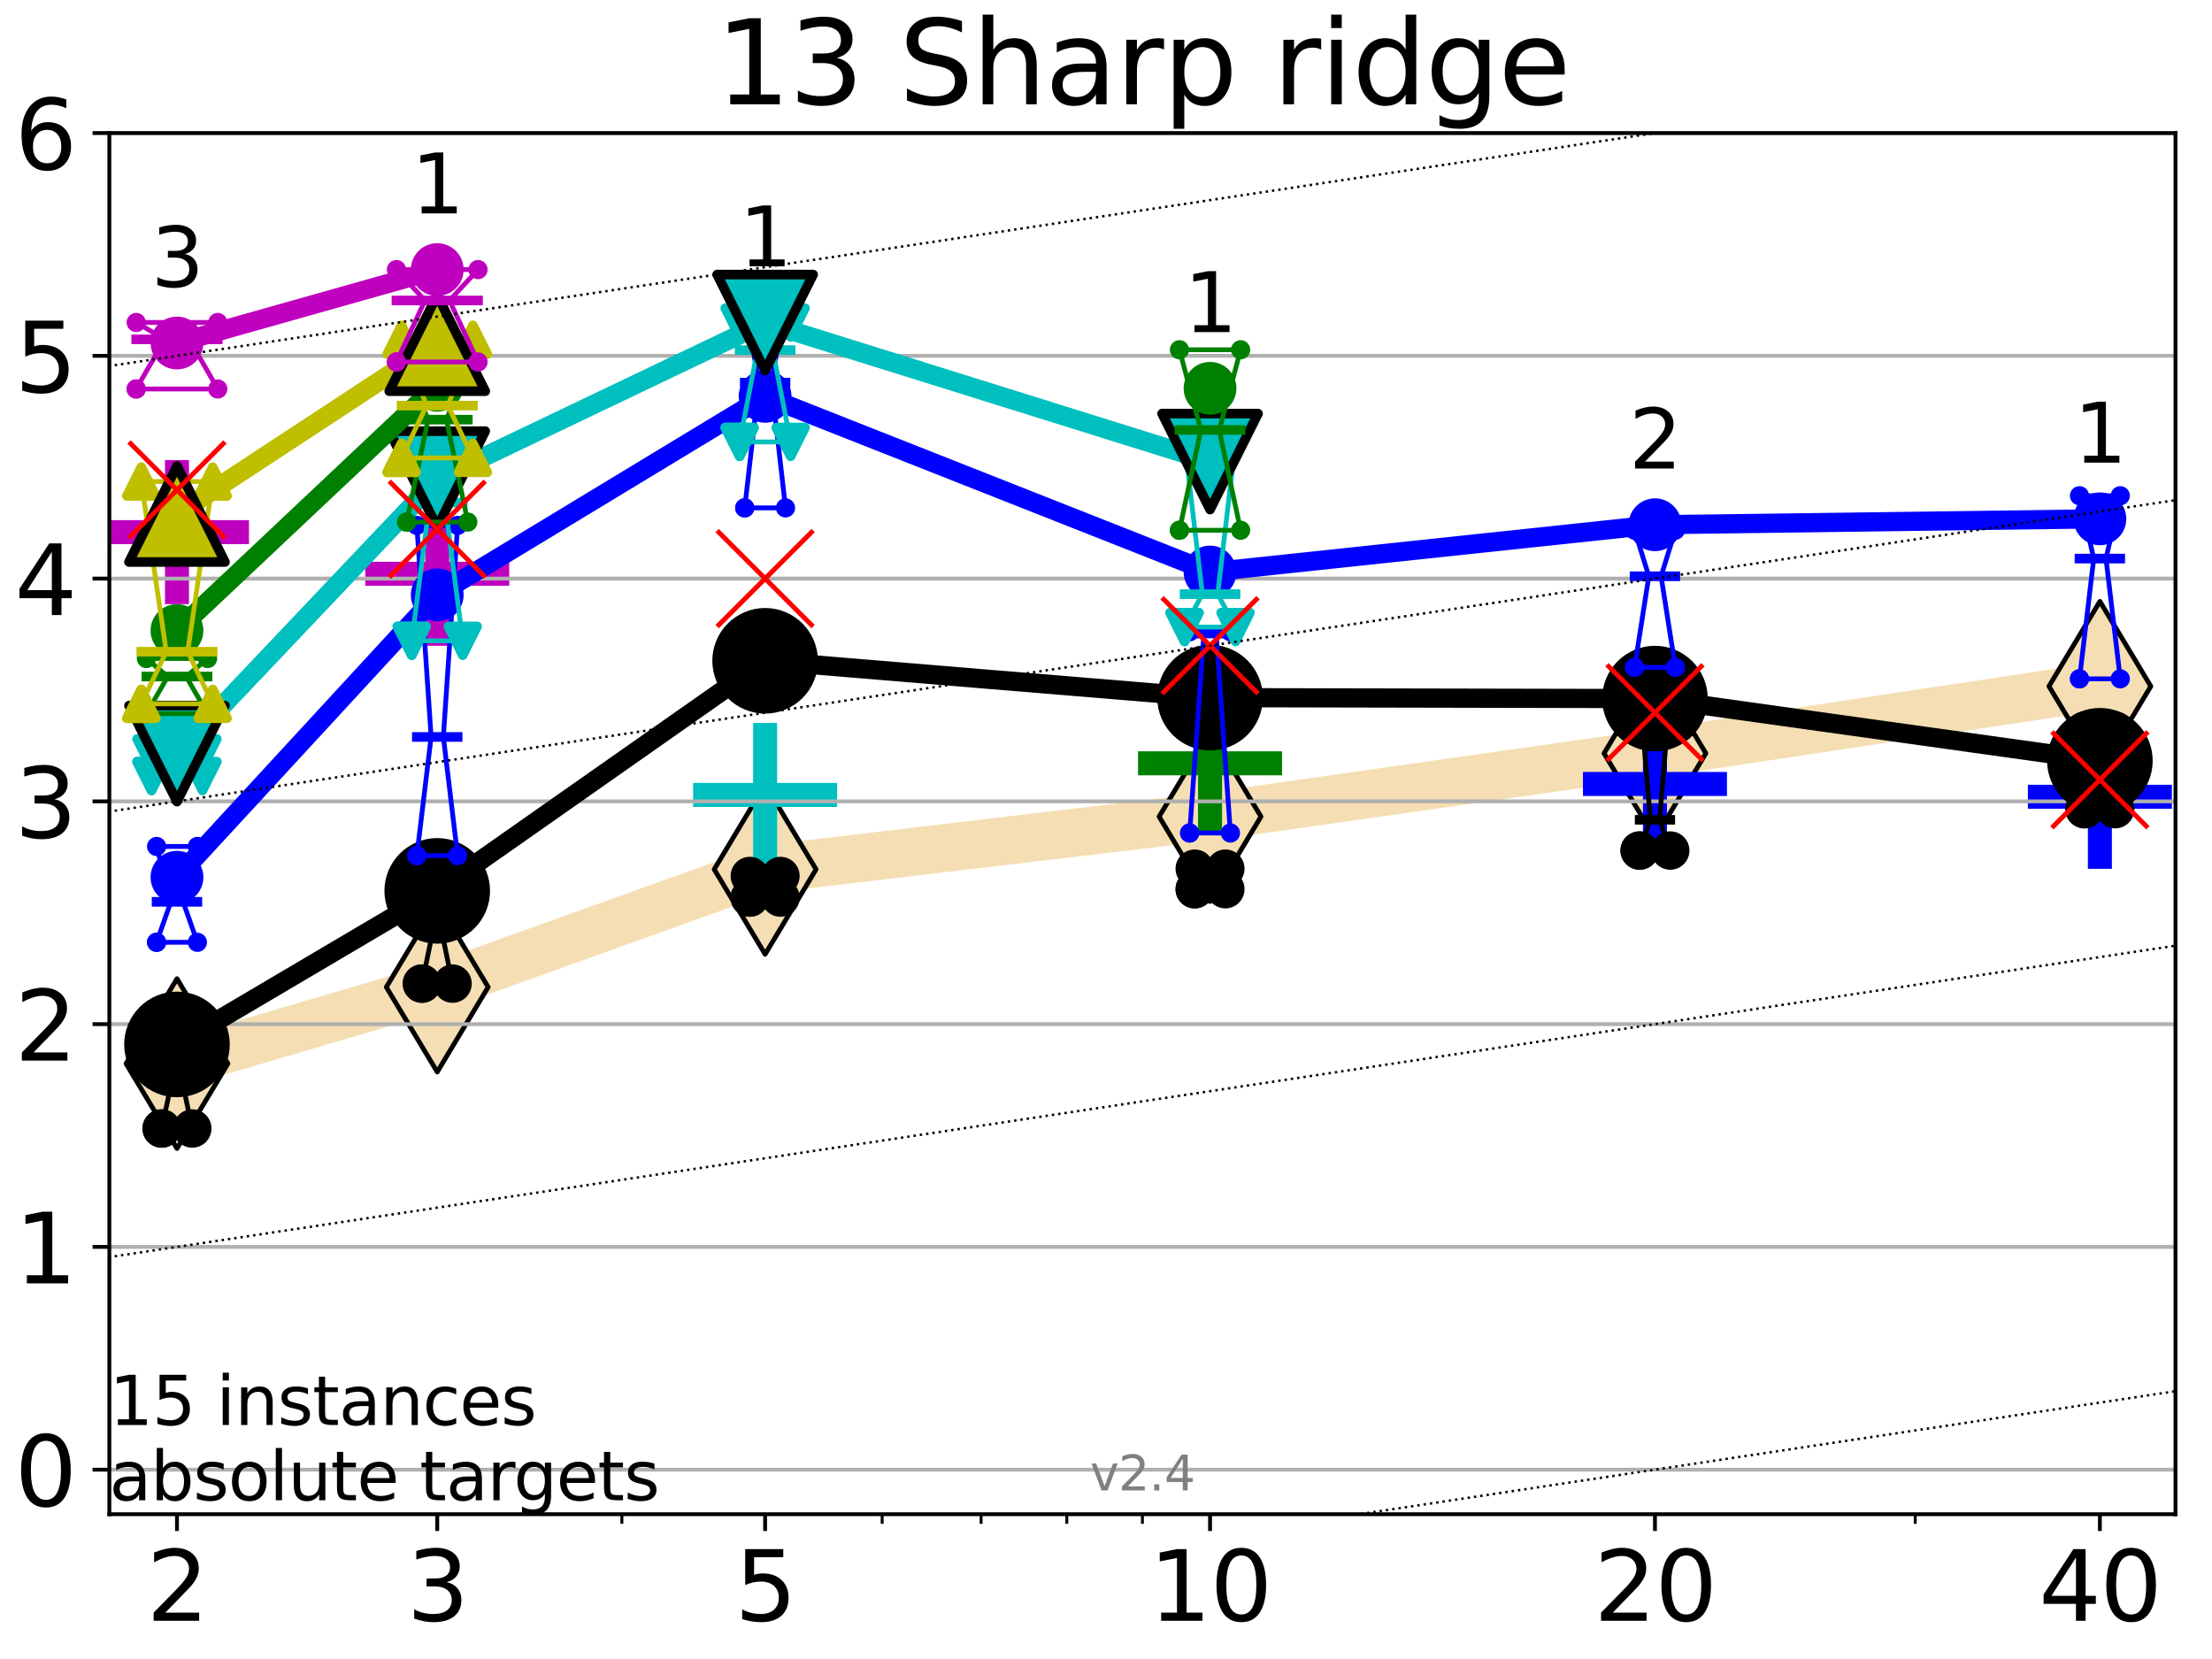 <?xml version="1.0" encoding="utf-8" standalone="no"?>
<!DOCTYPE svg PUBLIC "-//W3C//DTD SVG 1.1//EN"
  "http://www.w3.org/Graphics/SVG/1.1/DTD/svg11.dtd">
<svg height="345.6pt" version="1.1" viewBox="0 0 460.8 345.6" width="460.8pt" xmlns="http://www.w3.org/2000/svg" xmlns:xlink="http://www.w3.org/1999/xlink">
 <defs>
  <style type="text/css">*{stroke-linecap:butt;stroke-linejoin:round;}</style>
 </defs>
 <g id="figure_1">
  <g id="patch_1">
   <path d="M 0 345.6 
L 460.8 345.6 
L 460.8 0 
L 0 0 
z
" style="fill:#ffffff;"/>
  </g>
  <g id="axes_1">
   <g id="patch_2">
    <path d="M 22.78 315.44 
L 453.192 315.44 
L 453.192 27.72 
L 22.78 27.72 
z
" style="fill:#ffffff;"/>
   </g>
   <g id="line2d_1">
    <path clip-path="url(#p3535f245ed)" d="M 36.868 221.568 
L 91.085 205.627 
L 159.39 181.104 
L 252.074 170.113 
L 344.758 156.935 
L 437.443 142.963 
" style="fill:none;stroke:#f5deb3;stroke-linecap:square;stroke-width:10;"/>
    <defs>
     <path d="M 0 17.678 
L 10.607 0 
L 0 -17.678 
L -10.607 0 
z
" id="mfb60dbd92d" style="stroke:#000000;stroke-linejoin:miter;"/>
    </defs>
    <g clip-path="url(#p3535f245ed)">
     <use style="fill:#f5deb3;stroke:#000000;stroke-linejoin:miter;" x="36.868" xlink:href="#mfb60dbd92d" y="221.568"/>
     <use style="fill:#f5deb3;stroke:#000000;stroke-linejoin:miter;" x="91.085" xlink:href="#mfb60dbd92d" y="205.627"/>
     <use style="fill:#f5deb3;stroke:#000000;stroke-linejoin:miter;" x="159.39" xlink:href="#mfb60dbd92d" y="181.104"/>
     <use style="fill:#f5deb3;stroke:#000000;stroke-linejoin:miter;" x="252.074" xlink:href="#mfb60dbd92d" y="170.113"/>
     <use style="fill:#f5deb3;stroke:#000000;stroke-linejoin:miter;" x="344.758" xlink:href="#mfb60dbd92d" y="156.935"/>
     <use style="fill:#f5deb3;stroke:#000000;stroke-linejoin:miter;" x="437.443" xlink:href="#mfb60dbd92d" y="142.963"/>
    </g>
   </g>
   <g id="line2d_2">
    <defs>
     <path d="M -15 0 
L 15 0 
M 0 15 
L 0 -15 
" id="m6fe3238c2a" style="stroke:#00bfbf;stroke-width:5;"/>
    </defs>
    <g clip-path="url(#p3535f245ed)">
     <use style="fill:#00bfbf;stroke:#00bfbf;stroke-width:5;" x="159.39" xlink:href="#m6fe3238c2a" y="165.602"/>
    </g>
   </g>
   <g id="line2d_3">
    <defs>
     <path d="M -15 0 
L 15 0 
M 0 15 
L 0 -15 
" id="m00442c4e57" style="stroke:#008000;stroke-width:5;"/>
    </defs>
    <g clip-path="url(#p3535f245ed)">
     <use style="fill:#008000;stroke:#008000;stroke-width:5;" x="252.074" xlink:href="#m00442c4e57" y="159.01"/>
    </g>
   </g>
   <g id="line2d_4">
    <defs>
     <path d="M -15 0 
L 15 0 
M 0 15 
L 0 -15 
" id="m42528c38c7" style="stroke:#0000ff;stroke-width:5;"/>
    </defs>
    <g clip-path="url(#p3535f245ed)">
     <use style="fill:#0000ff;stroke:#0000ff;stroke-width:5;" x="344.758" xlink:href="#m42528c38c7" y="163.313"/>
    </g>
   </g>
   <g id="line2d_5">
    <g clip-path="url(#p3535f245ed)">
     <use style="fill:#0000ff;stroke:#0000ff;stroke-width:5;" x="437.443" xlink:href="#m42528c38c7" y="165.984"/>
    </g>
   </g>
   <g id="line2d_6">
    <defs>
     <path d="M -15 0 
L 15 0 
M 0 15 
L 0 -15 
" id="me7e9f66b69" style="stroke:#bf00bf;stroke-width:5;"/>
    </defs>
    <g clip-path="url(#p3535f245ed)">
     <use style="fill:#bf00bf;stroke:#bf00bf;stroke-width:5;" x="91.085" xlink:href="#me7e9f66b69" y="119.528"/>
    </g>
   </g>
   <g id="line2d_7">
    <g clip-path="url(#p3535f245ed)">
     <use style="fill:#bf00bf;stroke:#bf00bf;stroke-width:5;" x="36.868" xlink:href="#me7e9f66b69" y="110.851"/>
    </g>
   </g>
   <g id="matplotlib.axis_1">
    <g id="xtick_1">
     <g id="line2d_8">
      <defs>
       <path d="M 0 0 
L 0 3.5 
" id="m4a68c24a16" style="stroke:#000000;stroke-width:0.8;"/>
      </defs>
      <g>
       <use style="stroke:#000000;stroke-width:0.8;" x="36.868" xlink:href="#m4a68c24a16" y="315.44"/>
      </g>
     </g>
     <g id="text_1">
      <!-- 2 -->
      <g transform="translate(30.506 337.637)scale(0.2 -0.2)">
       <defs>
        <path d="M 1228 531 
L 3431 531 
L 3431 0 
L 469 0 
L 469 531 
Q 828 903 1448 1529 
Q 2069 2156 2228 2338 
Q 2531 2678 2651 2914 
Q 2772 3150 2772 3378 
Q 2772 3750 2511 3984 
Q 2250 4219 1831 4219 
Q 1534 4219 1204 4116 
Q 875 4013 500 3803 
L 500 4441 
Q 881 4594 1212 4672 
Q 1544 4750 1819 4750 
Q 2544 4750 2975 4387 
Q 3406 4025 3406 3419 
Q 3406 3131 3298 2873 
Q 3191 2616 2906 2266 
Q 2828 2175 2409 1742 
Q 1991 1309 1228 531 
z
" id="DejaVuSans-32" transform="scale(0.016)"/>
       </defs>
       <use xlink:href="#DejaVuSans-32"/>
      </g>
     </g>
    </g>
    <g id="xtick_2">
     <g id="line2d_9">
      <g>
       <use style="stroke:#000000;stroke-width:0.8;" x="91.085" xlink:href="#m4a68c24a16" y="315.44"/>
      </g>
     </g>
     <g id="text_2">
      <!-- 3 -->
      <g transform="translate(84.723 337.637)scale(0.2 -0.2)">
       <defs>
        <path d="M 2597 2516 
Q 3050 2419 3304 2112 
Q 3559 1806 3559 1356 
Q 3559 666 3084 287 
Q 2609 -91 1734 -91 
Q 1441 -91 1130 -33 
Q 819 25 488 141 
L 488 750 
Q 750 597 1062 519 
Q 1375 441 1716 441 
Q 2309 441 2620 675 
Q 2931 909 2931 1356 
Q 2931 1769 2642 2001 
Q 2353 2234 1838 2234 
L 1294 2234 
L 1294 2753 
L 1863 2753 
Q 2328 2753 2575 2939 
Q 2822 3125 2822 3475 
Q 2822 3834 2567 4026 
Q 2313 4219 1838 4219 
Q 1578 4219 1281 4162 
Q 984 4106 628 3988 
L 628 4550 
Q 988 4650 1302 4700 
Q 1616 4750 1894 4750 
Q 2613 4750 3031 4423 
Q 3450 4097 3450 3541 
Q 3450 3153 3228 2886 
Q 3006 2619 2597 2516 
z
" id="DejaVuSans-33" transform="scale(0.016)"/>
       </defs>
       <use xlink:href="#DejaVuSans-33"/>
      </g>
     </g>
    </g>
    <g id="xtick_3">
     <g id="line2d_10">
      <g>
       <use style="stroke:#000000;stroke-width:0.8;" x="159.39" xlink:href="#m4a68c24a16" y="315.44"/>
      </g>
     </g>
     <g id="text_3">
      <!-- 5 -->
      <g transform="translate(153.028 337.637)scale(0.2 -0.2)">
       <defs>
        <path d="M 691 4666 
L 3169 4666 
L 3169 4134 
L 1269 4134 
L 1269 2991 
Q 1406 3038 1543 3061 
Q 1681 3084 1819 3084 
Q 2600 3084 3056 2656 
Q 3513 2228 3513 1497 
Q 3513 744 3044 326 
Q 2575 -91 1722 -91 
Q 1428 -91 1123 -41 
Q 819 9 494 109 
L 494 744 
Q 775 591 1075 516 
Q 1375 441 1709 441 
Q 2250 441 2565 725 
Q 2881 1009 2881 1497 
Q 2881 1984 2565 2268 
Q 2250 2553 1709 2553 
Q 1456 2553 1204 2497 
Q 953 2441 691 2322 
L 691 4666 
z
" id="DejaVuSans-35" transform="scale(0.016)"/>
       </defs>
       <use xlink:href="#DejaVuSans-35"/>
      </g>
     </g>
    </g>
    <g id="xtick_4">
     <g id="line2d_11">
      <g>
       <use style="stroke:#000000;stroke-width:0.8;" x="252.074" xlink:href="#m4a68c24a16" y="315.44"/>
      </g>
     </g>
     <g id="text_4">
      <!-- 10 -->
      <g transform="translate(239.349 337.637)scale(0.2 -0.2)">
       <defs>
        <path d="M 794 531 
L 1825 531 
L 1825 4091 
L 703 3866 
L 703 4441 
L 1819 4666 
L 2450 4666 
L 2450 531 
L 3481 531 
L 3481 0 
L 794 0 
L 794 531 
z
" id="DejaVuSans-31" transform="scale(0.016)"/>
        <path d="M 2034 4250 
Q 1547 4250 1301 3770 
Q 1056 3291 1056 2328 
Q 1056 1369 1301 889 
Q 1547 409 2034 409 
Q 2525 409 2770 889 
Q 3016 1369 3016 2328 
Q 3016 3291 2770 3770 
Q 2525 4250 2034 4250 
z
M 2034 4750 
Q 2819 4750 3233 4129 
Q 3647 3509 3647 2328 
Q 3647 1150 3233 529 
Q 2819 -91 2034 -91 
Q 1250 -91 836 529 
Q 422 1150 422 2328 
Q 422 3509 836 4129 
Q 1250 4750 2034 4750 
z
" id="DejaVuSans-30" transform="scale(0.016)"/>
       </defs>
       <use xlink:href="#DejaVuSans-31"/>
       <use x="63.623" xlink:href="#DejaVuSans-30"/>
      </g>
     </g>
    </g>
    <g id="xtick_5">
     <g id="line2d_12">
      <g>
       <use style="stroke:#000000;stroke-width:0.8;" x="344.758" xlink:href="#m4a68c24a16" y="315.44"/>
      </g>
     </g>
     <g id="text_5">
      <!-- 20 -->
      <g transform="translate(332.033 337.637)scale(0.2 -0.2)">
       <use xlink:href="#DejaVuSans-32"/>
       <use x="63.623" xlink:href="#DejaVuSans-30"/>
      </g>
     </g>
    </g>
    <g id="xtick_6">
     <g id="line2d_13">
      <g>
       <use style="stroke:#000000;stroke-width:0.8;" x="437.443" xlink:href="#m4a68c24a16" y="315.44"/>
      </g>
     </g>
     <g id="text_6">
      <!-- 40 -->
      <g transform="translate(424.718 337.637)scale(0.2 -0.2)">
       <defs>
        <path d="M 2419 4116 
L 825 1625 
L 2419 1625 
L 2419 4116 
z
M 2253 4666 
L 3047 4666 
L 3047 1625 
L 3713 1625 
L 3713 1100 
L 3047 1100 
L 3047 0 
L 2419 0 
L 2419 1100 
L 313 1100 
L 313 1709 
L 2253 4666 
z
" id="DejaVuSans-34" transform="scale(0.016)"/>
       </defs>
       <use xlink:href="#DejaVuSans-34"/>
       <use x="63.623" xlink:href="#DejaVuSans-30"/>
      </g>
     </g>
    </g>
    <g id="xtick_7">
     <g id="line2d_14">
      <defs>
       <path d="M 0 0 
L 0 2 
" id="m5823c9fb21" style="stroke:#000000;stroke-width:0.6;"/>
      </defs>
      <g>
       <use style="stroke:#000000;stroke-width:0.6;" x="129.552" xlink:href="#m5823c9fb21" y="315.44"/>
      </g>
     </g>
    </g>
    <g id="xtick_8">
     <g id="line2d_15">
      <g>
       <use style="stroke:#000000;stroke-width:0.6;" x="183.769" xlink:href="#m5823c9fb21" y="315.44"/>
      </g>
     </g>
    </g>
    <g id="xtick_9">
     <g id="line2d_16">
      <g>
       <use style="stroke:#000000;stroke-width:0.6;" x="204.381" xlink:href="#m5823c9fb21" y="315.44"/>
      </g>
     </g>
    </g>
    <g id="xtick_10">
     <g id="line2d_17">
      <g>
       <use style="stroke:#000000;stroke-width:0.6;" x="222.237" xlink:href="#m5823c9fb21" y="315.44"/>
      </g>
     </g>
    </g>
    <g id="xtick_11">
     <g id="line2d_18">
      <g>
       <use style="stroke:#000000;stroke-width:0.6;" x="237.986" xlink:href="#m5823c9fb21" y="315.44"/>
      </g>
     </g>
    </g>
    <g id="xtick_12">
     <g id="line2d_19">
      <g>
       <use style="stroke:#000000;stroke-width:0.6;" x="398.975" xlink:href="#m5823c9fb21" y="315.44"/>
      </g>
     </g>
    </g>
   </g>
   <g id="matplotlib.axis_2">
    <g id="ytick_1">
     <g id="line2d_20">
      <path clip-path="url(#p3535f245ed)" d="M 22.78 306.159 
L 453.192 306.159 
" style="fill:none;stroke:#b0b0b0;stroke-linecap:square;stroke-width:0.8;"/>
     </g>
     <g id="line2d_21">
      <defs>
       <path d="M 0 0 
L -3.5 0 
" id="m5b6fd600fc" style="stroke:#000000;stroke-width:0.8;"/>
      </defs>
      <g>
       <use style="stroke:#000000;stroke-width:0.8;" x="22.78" xlink:href="#m5b6fd600fc" y="306.159"/>
      </g>
     </g>
     <g id="text_7">
      <!-- 0 -->
      <g transform="translate(3.055 313.757)scale(0.2 -0.2)">
       <use xlink:href="#DejaVuSans-30"/>
      </g>
     </g>
    </g>
    <g id="ytick_2">
     <g id="line2d_22">
      <path clip-path="url(#p3535f245ed)" d="M 22.78 259.752 
L 453.192 259.752 
" style="fill:none;stroke:#b0b0b0;stroke-linecap:square;stroke-width:0.8;"/>
     </g>
     <g id="line2d_23">
      <g>
       <use style="stroke:#000000;stroke-width:0.8;" x="22.78" xlink:href="#m5b6fd600fc" y="259.752"/>
      </g>
     </g>
     <g id="text_8">
      <!-- 1 -->
      <g transform="translate(3.055 267.351)scale(0.2 -0.2)">
       <use xlink:href="#DejaVuSans-31"/>
      </g>
     </g>
    </g>
    <g id="ytick_3">
     <g id="line2d_24">
      <path clip-path="url(#p3535f245ed)" d="M 22.78 213.346 
L 453.192 213.346 
" style="fill:none;stroke:#b0b0b0;stroke-linecap:square;stroke-width:0.8;"/>
     </g>
     <g id="line2d_25">
      <g>
       <use style="stroke:#000000;stroke-width:0.8;" x="22.78" xlink:href="#m5b6fd600fc" y="213.346"/>
      </g>
     </g>
     <g id="text_9">
      <!-- 2 -->
      <g transform="translate(3.055 220.944)scale(0.2 -0.2)">
       <use xlink:href="#DejaVuSans-32"/>
      </g>
     </g>
    </g>
    <g id="ytick_4">
     <g id="line2d_26">
      <path clip-path="url(#p3535f245ed)" d="M 22.78 166.939 
L 453.192 166.939 
" style="fill:none;stroke:#b0b0b0;stroke-linecap:square;stroke-width:0.8;"/>
     </g>
     <g id="line2d_27">
      <g>
       <use style="stroke:#000000;stroke-width:0.8;" x="22.78" xlink:href="#m5b6fd600fc" y="166.939"/>
      </g>
     </g>
     <g id="text_10">
      <!-- 3 -->
      <g transform="translate(3.055 174.538)scale(0.2 -0.2)">
       <use xlink:href="#DejaVuSans-33"/>
      </g>
     </g>
    </g>
    <g id="ytick_5">
     <g id="line2d_28">
      <path clip-path="url(#p3535f245ed)" d="M 22.78 120.533 
L 453.192 120.533 
" style="fill:none;stroke:#b0b0b0;stroke-linecap:square;stroke-width:0.8;"/>
     </g>
     <g id="line2d_29">
      <g>
       <use style="stroke:#000000;stroke-width:0.8;" x="22.78" xlink:href="#m5b6fd600fc" y="120.533"/>
      </g>
     </g>
     <g id="text_11">
      <!-- 4 -->
      <g transform="translate(3.055 128.131)scale(0.2 -0.2)">
       <use xlink:href="#DejaVuSans-34"/>
      </g>
     </g>
    </g>
    <g id="ytick_6">
     <g id="line2d_30">
      <path clip-path="url(#p3535f245ed)" d="M 22.78 74.126 
L 453.192 74.126 
" style="fill:none;stroke:#b0b0b0;stroke-linecap:square;stroke-width:0.8;"/>
     </g>
     <g id="line2d_31">
      <g>
       <use style="stroke:#000000;stroke-width:0.8;" x="22.78" xlink:href="#m5b6fd600fc" y="74.126"/>
      </g>
     </g>
     <g id="text_12">
      <!-- 5 -->
      <g transform="translate(3.055 81.725)scale(0.2 -0.2)">
       <use xlink:href="#DejaVuSans-35"/>
      </g>
     </g>
    </g>
    <g id="ytick_7">
     <g id="line2d_32">
      <path clip-path="url(#p3535f245ed)" d="M 22.78 27.72 
L 453.192 27.72 
" style="fill:none;stroke:#b0b0b0;stroke-linecap:square;stroke-width:0.8;"/>
     </g>
     <g id="line2d_33">
      <g>
       <use style="stroke:#000000;stroke-width:0.8;" x="22.78" xlink:href="#m5b6fd600fc" y="27.72"/>
      </g>
     </g>
     <g id="text_13">
      <!-- 6 -->
      <g transform="translate(3.055 35.318)scale(0.2 -0.2)">
       <defs>
        <path d="M 2113 2584 
Q 1688 2584 1439 2293 
Q 1191 2003 1191 1497 
Q 1191 994 1439 701 
Q 1688 409 2113 409 
Q 2538 409 2786 701 
Q 3034 994 3034 1497 
Q 3034 2003 2786 2293 
Q 2538 2584 2113 2584 
z
M 3366 4563 
L 3366 3988 
Q 3128 4100 2886 4159 
Q 2644 4219 2406 4219 
Q 1781 4219 1451 3797 
Q 1122 3375 1075 2522 
Q 1259 2794 1537 2939 
Q 1816 3084 2150 3084 
Q 2853 3084 3261 2657 
Q 3669 2231 3669 1497 
Q 3669 778 3244 343 
Q 2819 -91 2113 -91 
Q 1303 -91 875 529 
Q 447 1150 447 2328 
Q 447 3434 972 4092 
Q 1497 4750 2381 4750 
Q 2619 4750 2861 4703 
Q 3103 4656 3366 4563 
z
" id="DejaVuSans-36" transform="scale(0.016)"/>
       </defs>
       <use xlink:href="#DejaVuSans-36"/>
      </g>
     </g>
    </g>
   </g>
   <g id="line2d_34">
    <path clip-path="url(#p3535f245ed)" d="M 33.682 235.088 
L 35.912 224.675 
L 33.682 222.028 
L 40.054 222.028 
L 37.824 224.675 
L 40.054 235.088 
L 33.682 235.088 
" style="fill:none;stroke:#000000;stroke-linecap:square;"/>
   </g>
   <g id="line2d_35">
    <path clip-path="url(#p3535f245ed)" d="M 33.682 235.088 
L 40.054 235.088 
L 40.054 222.028 
L 33.682 222.028 
L 33.682 235.088 
" style="fill:none;"/>
    <defs>
     <path d="M 0 3 
C 0.796 3 1.559 2.684 2.121 2.121 
C 2.684 1.559 3 0.796 3 0 
C 3 -0.796 2.684 -1.559 2.121 -2.121 
C 1.559 -2.684 0.796 -3 0 -3 
C -0.796 -3 -1.559 -2.684 -2.121 -2.121 
C -2.684 -1.559 -3 -0.796 -3 0 
C -3 0.796 -2.684 1.559 -2.121 2.121 
C -1.559 2.684 -0.796 3 0 3 
z
" id="m52748e2163" style="stroke:#000000;stroke-width:2;"/>
    </defs>
    <g clip-path="url(#p3535f245ed)">
     <use style="stroke:#000000;stroke-width:2;" x="33.682" xlink:href="#m52748e2163" y="235.088"/>
     <use style="stroke:#000000;stroke-width:2;" x="40.054" xlink:href="#m52748e2163" y="235.088"/>
     <use style="stroke:#000000;stroke-width:2;" x="40.054" xlink:href="#m52748e2163" y="222.028"/>
     <use style="stroke:#000000;stroke-width:2;" x="33.682" xlink:href="#m52748e2163" y="222.028"/>
     <use style="stroke:#000000;stroke-width:2;" x="33.682" xlink:href="#m52748e2163" y="235.088"/>
    </g>
   </g>
   <g id="line2d_36">
    <path clip-path="url(#p3535f245ed)" d="M 33.682 224.675 
L 40.054 224.675 
" style="fill:none;stroke:#000000;stroke-linecap:square;stroke-width:2;"/>
   </g>
   <g id="line2d_37">
    <path clip-path="url(#p3535f245ed)" d="M 87.899 204.907 
L 90.129 194.192 
L 87.899 189.778 
L 94.271 189.778 
L 92.041 194.192 
L 94.271 204.907 
L 87.899 204.907 
" style="fill:none;stroke:#000000;stroke-linecap:square;"/>
   </g>
   <g id="line2d_38">
    <path clip-path="url(#p3535f245ed)" d="M 87.899 204.907 
L 94.271 204.907 
L 94.271 189.778 
L 87.899 189.778 
L 87.899 204.907 
" style="fill:none;"/>
    <g clip-path="url(#p3535f245ed)">
     <use style="stroke:#000000;stroke-width:2;" x="87.899" xlink:href="#m52748e2163" y="204.907"/>
     <use style="stroke:#000000;stroke-width:2;" x="94.271" xlink:href="#m52748e2163" y="204.907"/>
     <use style="stroke:#000000;stroke-width:2;" x="94.271" xlink:href="#m52748e2163" y="189.778"/>
     <use style="stroke:#000000;stroke-width:2;" x="87.899" xlink:href="#m52748e2163" y="189.778"/>
     <use style="stroke:#000000;stroke-width:2;" x="87.899" xlink:href="#m52748e2163" y="204.907"/>
    </g>
   </g>
   <g id="line2d_39">
    <path clip-path="url(#p3535f245ed)" d="M 87.899 194.192 
L 94.271 194.192 
" style="fill:none;stroke:#000000;stroke-linecap:square;stroke-width:2;"/>
   </g>
   <g id="line2d_40">
    <path clip-path="url(#p3535f245ed)" d="M 156.204 186.978 
L 158.434 183.785 
L 156.204 182.485 
L 162.576 182.485 
L 160.346 183.785 
L 162.576 186.978 
L 156.204 186.978 
" style="fill:none;stroke:#000000;stroke-linecap:square;"/>
   </g>
   <g id="line2d_41">
    <path clip-path="url(#p3535f245ed)" d="M 156.204 186.978 
L 162.576 186.978 
L 162.576 182.485 
L 156.204 182.485 
L 156.204 186.978 
" style="fill:none;"/>
    <g clip-path="url(#p3535f245ed)">
     <use style="stroke:#000000;stroke-width:2;" x="156.204" xlink:href="#m52748e2163" y="186.978"/>
     <use style="stroke:#000000;stroke-width:2;" x="162.576" xlink:href="#m52748e2163" y="186.978"/>
     <use style="stroke:#000000;stroke-width:2;" x="162.576" xlink:href="#m52748e2163" y="182.485"/>
     <use style="stroke:#000000;stroke-width:2;" x="156.204" xlink:href="#m52748e2163" y="182.485"/>
     <use style="stroke:#000000;stroke-width:2;" x="156.204" xlink:href="#m52748e2163" y="186.978"/>
    </g>
   </g>
   <g id="line2d_42">
    <path clip-path="url(#p3535f245ed)" d="M 156.204 183.785 
L 162.576 183.785 
" style="fill:none;stroke:#000000;stroke-linecap:square;stroke-width:2;"/>
   </g>
   <g id="line2d_43">
    <path clip-path="url(#p3535f245ed)" d="M 248.888 185.236 
L 251.118 183.453 
L 248.888 180.962 
L 255.26 180.962 
L 253.03 183.453 
L 255.26 185.236 
L 248.888 185.236 
" style="fill:none;stroke:#000000;stroke-linecap:square;"/>
   </g>
   <g id="line2d_44">
    <path clip-path="url(#p3535f245ed)" d="M 248.888 185.236 
L 255.26 185.236 
L 255.26 180.962 
L 248.888 180.962 
L 248.888 185.236 
" style="fill:none;"/>
    <g clip-path="url(#p3535f245ed)">
     <use style="stroke:#000000;stroke-width:2;" x="248.888" xlink:href="#m52748e2163" y="185.236"/>
     <use style="stroke:#000000;stroke-width:2;" x="255.26" xlink:href="#m52748e2163" y="185.236"/>
     <use style="stroke:#000000;stroke-width:2;" x="255.26" xlink:href="#m52748e2163" y="180.962"/>
     <use style="stroke:#000000;stroke-width:2;" x="248.888" xlink:href="#m52748e2163" y="180.962"/>
     <use style="stroke:#000000;stroke-width:2;" x="248.888" xlink:href="#m52748e2163" y="185.236"/>
    </g>
   </g>
   <g id="line2d_45">
    <path clip-path="url(#p3535f245ed)" d="M 248.888 183.453 
L 255.26 183.453 
" style="fill:none;stroke:#000000;stroke-linecap:square;stroke-width:2;"/>
   </g>
   <g id="line2d_46">
    <path clip-path="url(#p3535f245ed)" d="M 341.572 177.184 
L 343.803 170.78 
L 341.572 144.127 
L 347.945 144.127 
L 345.714 170.78 
L 347.945 177.184 
L 341.572 177.184 
" style="fill:none;stroke:#000000;stroke-linecap:square;"/>
   </g>
   <g id="line2d_47">
    <path clip-path="url(#p3535f245ed)" d="M 341.572 177.184 
L 347.945 177.184 
L 347.945 144.127 
L 341.572 144.127 
L 341.572 177.184 
" style="fill:none;"/>
    <g clip-path="url(#p3535f245ed)">
     <use style="stroke:#000000;stroke-width:2;" x="341.572" xlink:href="#m52748e2163" y="177.184"/>
     <use style="stroke:#000000;stroke-width:2;" x="347.945" xlink:href="#m52748e2163" y="177.184"/>
     <use style="stroke:#000000;stroke-width:2;" x="347.945" xlink:href="#m52748e2163" y="144.127"/>
     <use style="stroke:#000000;stroke-width:2;" x="341.572" xlink:href="#m52748e2163" y="144.127"/>
     <use style="stroke:#000000;stroke-width:2;" x="341.572" xlink:href="#m52748e2163" y="177.184"/>
    </g>
   </g>
   <g id="line2d_48">
    <path clip-path="url(#p3535f245ed)" d="M 341.572 170.78 
L 347.945 170.78 
" style="fill:none;stroke:#000000;stroke-linecap:square;stroke-width:2;"/>
   </g>
   <g id="line2d_49">
    <path clip-path="url(#p3535f245ed)" d="M 434.257 168.567 
L 436.487 167.455 
L 434.257 152.222 
L 440.629 152.222 
L 438.398 167.455 
L 440.629 168.567 
L 434.257 168.567 
" style="fill:none;stroke:#000000;stroke-linecap:square;"/>
   </g>
   <g id="line2d_50">
    <path clip-path="url(#p3535f245ed)" d="M 434.257 168.567 
L 440.629 168.567 
L 440.629 152.222 
L 434.257 152.222 
L 434.257 168.567 
" style="fill:none;"/>
    <g clip-path="url(#p3535f245ed)">
     <use style="stroke:#000000;stroke-width:2;" x="434.257" xlink:href="#m52748e2163" y="168.567"/>
     <use style="stroke:#000000;stroke-width:2;" x="440.629" xlink:href="#m52748e2163" y="168.567"/>
     <use style="stroke:#000000;stroke-width:2;" x="440.629" xlink:href="#m52748e2163" y="152.222"/>
     <use style="stroke:#000000;stroke-width:2;" x="434.257" xlink:href="#m52748e2163" y="152.222"/>
     <use style="stroke:#000000;stroke-width:2;" x="434.257" xlink:href="#m52748e2163" y="168.567"/>
    </g>
   </g>
   <g id="line2d_51">
    <path clip-path="url(#p3535f245ed)" d="M 434.257 167.455 
L 440.629 167.455 
" style="fill:none;stroke:#000000;stroke-linecap:square;stroke-width:2;"/>
   </g>
   <g id="line2d_52">
    <path clip-path="url(#p3535f245ed)" d="M 36.868 217.576 
L 91.085 185.584 
" style="fill:none;stroke:#000000;stroke-linecap:square;stroke-width:4;"/>
   </g>
   <g id="line2d_53">
    <path clip-path="url(#p3535f245ed)" d="M 91.085 185.584 
L 159.39 137.656 
" style="fill:none;stroke:#000000;stroke-linecap:square;stroke-width:4;"/>
   </g>
   <g id="line2d_54">
    <path clip-path="url(#p3535f245ed)" d="M 159.39 137.656 
L 252.074 145.33 
" style="fill:none;stroke:#000000;stroke-linecap:square;stroke-width:4;"/>
   </g>
   <g id="line2d_55">
    <path clip-path="url(#p3535f245ed)" d="M 252.074 145.33 
L 344.758 145.528 
" style="fill:none;stroke:#000000;stroke-linecap:square;stroke-width:4;"/>
   </g>
   <g id="line2d_56">
    <path clip-path="url(#p3535f245ed)" d="M 344.758 145.528 
L 437.443 158.48 
" style="fill:none;stroke:#000000;stroke-linecap:square;stroke-width:4;"/>
   </g>
   <g id="line2d_57">
    <path clip-path="url(#p3535f245ed)" d="M 36.868 217.576 
L 91.085 185.584 
L 159.39 137.656 
L 252.074 145.33 
L 344.758 145.528 
L 437.443 158.48 
" style="fill:none;"/>
    <defs>
     <path d="M 0 10 
C 2.652 10 5.196 8.946 7.071 7.071 
C 8.946 5.196 10 2.652 10 0 
C 10 -2.652 8.946 -5.196 7.071 -7.071 
C 5.196 -8.946 2.652 -10 0 -10 
C -2.652 -10 -5.196 -8.946 -7.071 -7.071 
C -8.946 -5.196 -10 -2.652 -10 0 
C -10 2.652 -8.946 5.196 -7.071 7.071 
C -5.196 8.946 -2.652 10 0 10 
z
" id="ma5996a66b6" style="stroke:#000000;stroke-width:2;"/>
    </defs>
    <g clip-path="url(#p3535f245ed)">
     <use style="stroke:#000000;stroke-width:2;" x="36.868" xlink:href="#ma5996a66b6" y="217.576"/>
     <use style="stroke:#000000;stroke-width:2;" x="91.085" xlink:href="#ma5996a66b6" y="185.584"/>
     <use style="stroke:#000000;stroke-width:2;" x="159.39" xlink:href="#ma5996a66b6" y="137.656"/>
     <use style="stroke:#000000;stroke-width:2;" x="252.074" xlink:href="#ma5996a66b6" y="145.33"/>
     <use style="stroke:#000000;stroke-width:2;" x="344.758" xlink:href="#ma5996a66b6" y="145.528"/>
     <use style="stroke:#000000;stroke-width:2;" x="437.443" xlink:href="#ma5996a66b6" y="158.48"/>
    </g>
   </g>
   <g id="line2d_58">
    <path clip-path="url(#p3535f245ed)" d="M 32.62 196.298 
L 35.594 187.869 
L 32.62 176.331 
L 41.116 176.331 
L 38.143 187.869 
L 41.116 196.298 
L 32.62 196.298 
" style="fill:none;stroke:#0000ff;stroke-linecap:square;"/>
   </g>
   <g id="line2d_59">
    <path clip-path="url(#p3535f245ed)" d="M 32.62 196.298 
L 41.116 196.298 
L 41.116 176.331 
L 32.62 176.331 
L 32.62 196.298 
" style="fill:none;"/>
    <defs>
     <path d="M 0 1.5 
C 0.398 1.5 0.779 1.342 1.061 1.061 
C 1.342 0.779 1.5 0.398 1.5 0 
C 1.5 -0.398 1.342 -0.779 1.061 -1.061 
C 0.779 -1.342 0.398 -1.5 0 -1.5 
C -0.398 -1.5 -0.779 -1.342 -1.061 -1.061 
C -1.342 -0.779 -1.5 -0.398 -1.5 0 
C -1.5 0.398 -1.342 0.779 -1.061 1.061 
C -0.779 1.342 -0.398 1.5 0 1.5 
z
" id="mb6430b290d" style="stroke:#0000ff;"/>
    </defs>
    <g clip-path="url(#p3535f245ed)">
     <use style="fill:#0000ff;stroke:#0000ff;" x="32.62" xlink:href="#mb6430b290d" y="196.298"/>
     <use style="fill:#0000ff;stroke:#0000ff;" x="41.116" xlink:href="#mb6430b290d" y="196.298"/>
     <use style="fill:#0000ff;stroke:#0000ff;" x="41.116" xlink:href="#mb6430b290d" y="176.331"/>
     <use style="fill:#0000ff;stroke:#0000ff;" x="32.62" xlink:href="#mb6430b290d" y="176.331"/>
     <use style="fill:#0000ff;stroke:#0000ff;" x="32.62" xlink:href="#mb6430b290d" y="196.298"/>
    </g>
   </g>
   <g id="line2d_60">
    <path clip-path="url(#p3535f245ed)" d="M 32.62 187.869 
L 41.116 187.869 
" style="fill:none;stroke:#0000ff;stroke-linecap:square;stroke-width:2;"/>
   </g>
   <g id="line2d_61">
    <path clip-path="url(#p3535f245ed)" d="M 86.837 178.245 
L 89.811 153.518 
L 86.837 109.45 
L 95.333 109.45 
L 92.359 153.518 
L 95.333 178.245 
L 86.837 178.245 
" style="fill:none;stroke:#0000ff;stroke-linecap:square;"/>
   </g>
   <g id="line2d_62">
    <path clip-path="url(#p3535f245ed)" d="M 86.837 178.245 
L 95.333 178.245 
L 95.333 109.45 
L 86.837 109.45 
L 86.837 178.245 
" style="fill:none;"/>
    <g clip-path="url(#p3535f245ed)">
     <use style="fill:#0000ff;stroke:#0000ff;" x="86.837" xlink:href="#mb6430b290d" y="178.245"/>
     <use style="fill:#0000ff;stroke:#0000ff;" x="95.333" xlink:href="#mb6430b290d" y="178.245"/>
     <use style="fill:#0000ff;stroke:#0000ff;" x="95.333" xlink:href="#mb6430b290d" y="109.45"/>
     <use style="fill:#0000ff;stroke:#0000ff;" x="86.837" xlink:href="#mb6430b290d" y="109.45"/>
     <use style="fill:#0000ff;stroke:#0000ff;" x="86.837" xlink:href="#mb6430b290d" y="178.245"/>
    </g>
   </g>
   <g id="line2d_63">
    <path clip-path="url(#p3535f245ed)" d="M 86.837 153.518 
L 95.333 153.518 
" style="fill:none;stroke:#0000ff;stroke-linecap:square;stroke-width:2;"/>
   </g>
   <g id="line2d_64">
    <path clip-path="url(#p3535f245ed)" d="M 155.142 105.798 
L 158.116 79.71 
L 155.142 63.341 
L 163.638 63.341 
L 160.665 79.71 
L 163.638 105.798 
L 155.142 105.798 
" style="fill:none;stroke:#0000ff;stroke-linecap:square;"/>
   </g>
   <g id="line2d_65">
    <path clip-path="url(#p3535f245ed)" d="M 155.142 105.798 
L 163.638 105.798 
L 163.638 63.341 
L 155.142 63.341 
L 155.142 105.798 
" style="fill:none;"/>
    <g clip-path="url(#p3535f245ed)">
     <use style="fill:#0000ff;stroke:#0000ff;" x="155.142" xlink:href="#mb6430b290d" y="105.798"/>
     <use style="fill:#0000ff;stroke:#0000ff;" x="163.638" xlink:href="#mb6430b290d" y="105.798"/>
     <use style="fill:#0000ff;stroke:#0000ff;" x="163.638" xlink:href="#mb6430b290d" y="63.341"/>
     <use style="fill:#0000ff;stroke:#0000ff;" x="155.142" xlink:href="#mb6430b290d" y="63.341"/>
     <use style="fill:#0000ff;stroke:#0000ff;" x="155.142" xlink:href="#mb6430b290d" y="105.798"/>
    </g>
   </g>
   <g id="line2d_66">
    <path clip-path="url(#p3535f245ed)" d="M 155.142 79.71 
L 163.638 79.71 
" style="fill:none;stroke:#0000ff;stroke-linecap:square;stroke-width:2;"/>
   </g>
   <g id="line2d_67">
    <path clip-path="url(#p3535f245ed)" d="M 247.826 173.529 
L 250.8 131.967 
L 247.826 131.615 
L 256.322 131.615 
L 253.349 131.967 
L 256.322 173.529 
L 247.826 173.529 
" style="fill:none;stroke:#0000ff;stroke-linecap:square;"/>
   </g>
   <g id="line2d_68">
    <path clip-path="url(#p3535f245ed)" d="M 247.826 173.529 
L 256.322 173.529 
L 256.322 131.615 
L 247.826 131.615 
L 247.826 173.529 
" style="fill:none;"/>
    <g clip-path="url(#p3535f245ed)">
     <use style="fill:#0000ff;stroke:#0000ff;" x="247.826" xlink:href="#mb6430b290d" y="173.529"/>
     <use style="fill:#0000ff;stroke:#0000ff;" x="256.322" xlink:href="#mb6430b290d" y="173.529"/>
     <use style="fill:#0000ff;stroke:#0000ff;" x="256.322" xlink:href="#mb6430b290d" y="131.615"/>
     <use style="fill:#0000ff;stroke:#0000ff;" x="247.826" xlink:href="#mb6430b290d" y="131.615"/>
     <use style="fill:#0000ff;stroke:#0000ff;" x="247.826" xlink:href="#mb6430b290d" y="173.529"/>
    </g>
   </g>
   <g id="line2d_69">
    <path clip-path="url(#p3535f245ed)" d="M 247.826 131.967 
L 256.322 131.967 
" style="fill:none;stroke:#0000ff;stroke-linecap:square;stroke-width:2;"/>
   </g>
   <g id="line2d_70">
    <path clip-path="url(#p3535f245ed)" d="M 340.51 139.025 
L 343.484 120.045 
L 340.51 110.446 
L 349.007 110.446 
L 346.033 120.045 
L 349.007 139.025 
L 340.51 139.025 
" style="fill:none;stroke:#0000ff;stroke-linecap:square;"/>
   </g>
   <g id="line2d_71">
    <path clip-path="url(#p3535f245ed)" d="M 340.51 139.025 
L 349.007 139.025 
L 349.007 110.446 
L 340.51 110.446 
L 340.51 139.025 
" style="fill:none;"/>
    <g clip-path="url(#p3535f245ed)">
     <use style="fill:#0000ff;stroke:#0000ff;" x="340.51" xlink:href="#mb6430b290d" y="139.025"/>
     <use style="fill:#0000ff;stroke:#0000ff;" x="349.007" xlink:href="#mb6430b290d" y="139.025"/>
     <use style="fill:#0000ff;stroke:#0000ff;" x="349.007" xlink:href="#mb6430b290d" y="110.446"/>
     <use style="fill:#0000ff;stroke:#0000ff;" x="340.51" xlink:href="#mb6430b290d" y="110.446"/>
     <use style="fill:#0000ff;stroke:#0000ff;" x="340.51" xlink:href="#mb6430b290d" y="139.025"/>
    </g>
   </g>
   <g id="line2d_72">
    <path clip-path="url(#p3535f245ed)" d="M 340.51 120.045 
L 349.007 120.045 
" style="fill:none;stroke:#0000ff;stroke-linecap:square;stroke-width:2;"/>
   </g>
   <g id="line2d_73">
    <path clip-path="url(#p3535f245ed)" d="M 433.195 141.414 
L 436.168 116.363 
L 433.195 103.271 
L 441.691 103.271 
L 438.717 116.363 
L 441.691 141.414 
L 433.195 141.414 
" style="fill:none;stroke:#0000ff;stroke-linecap:square;"/>
   </g>
   <g id="line2d_74">
    <path clip-path="url(#p3535f245ed)" d="M 433.195 141.414 
L 441.691 141.414 
L 441.691 103.271 
L 433.195 103.271 
L 433.195 141.414 
" style="fill:none;"/>
    <g clip-path="url(#p3535f245ed)">
     <use style="fill:#0000ff;stroke:#0000ff;" x="433.195" xlink:href="#mb6430b290d" y="141.414"/>
     <use style="fill:#0000ff;stroke:#0000ff;" x="441.691" xlink:href="#mb6430b290d" y="141.414"/>
     <use style="fill:#0000ff;stroke:#0000ff;" x="441.691" xlink:href="#mb6430b290d" y="103.271"/>
     <use style="fill:#0000ff;stroke:#0000ff;" x="433.195" xlink:href="#mb6430b290d" y="103.271"/>
     <use style="fill:#0000ff;stroke:#0000ff;" x="433.195" xlink:href="#mb6430b290d" y="141.414"/>
    </g>
   </g>
   <g id="line2d_75">
    <path clip-path="url(#p3535f245ed)" d="M 433.195 116.363 
L 441.691 116.363 
" style="fill:none;stroke:#0000ff;stroke-linecap:square;stroke-width:2;"/>
   </g>
   <g id="line2d_76">
    <path clip-path="url(#p3535f245ed)" d="M 36.868 182.746 
L 91.085 123.919 
" style="fill:none;stroke:#0000ff;stroke-linecap:square;stroke-width:4;"/>
   </g>
   <g id="line2d_77">
    <path clip-path="url(#p3535f245ed)" d="M 91.085 123.919 
L 159.39 82.561 
" style="fill:none;stroke:#0000ff;stroke-linecap:square;stroke-width:4;"/>
   </g>
   <g id="line2d_78">
    <path clip-path="url(#p3535f245ed)" d="M 159.39 82.561 
L 252.074 119.162 
" style="fill:none;stroke:#0000ff;stroke-linecap:square;stroke-width:4;"/>
   </g>
   <g id="line2d_79">
    <path clip-path="url(#p3535f245ed)" d="M 252.074 119.162 
L 344.758 109.315 
" style="fill:none;stroke:#0000ff;stroke-linecap:square;stroke-width:4;"/>
   </g>
   <g id="line2d_80">
    <path clip-path="url(#p3535f245ed)" d="M 344.758 109.315 
L 437.443 108.082 
" style="fill:none;stroke:#0000ff;stroke-linecap:square;stroke-width:4;"/>
   </g>
   <g id="line2d_81">
    <path clip-path="url(#p3535f245ed)" d="M 36.868 182.746 
L 91.085 123.919 
L 159.39 82.561 
L 252.074 119.162 
L 344.758 109.315 
L 437.443 108.082 
" style="fill:none;"/>
    <defs>
     <path d="M 0 5 
C 1.326 5 2.598 4.473 3.536 3.536 
C 4.473 2.598 5 1.326 5 0 
C 5 -1.326 4.473 -2.598 3.536 -3.536 
C 2.598 -4.473 1.326 -5 0 -5 
C -1.326 -5 -2.598 -4.473 -3.536 -3.536 
C -4.473 -2.598 -5 -1.326 -5 0 
C -5 1.326 -4.473 2.598 -3.536 3.536 
C -2.598 4.473 -1.326 5 0 5 
z
" id="mc9adf7d8e9" style="stroke:#0000ff;"/>
    </defs>
    <g clip-path="url(#p3535f245ed)">
     <use style="fill:#0000ff;stroke:#0000ff;" x="36.868" xlink:href="#mc9adf7d8e9" y="182.746"/>
     <use style="fill:#0000ff;stroke:#0000ff;" x="91.085" xlink:href="#mc9adf7d8e9" y="123.919"/>
     <use style="fill:#0000ff;stroke:#0000ff;" x="159.39" xlink:href="#mc9adf7d8e9" y="82.561"/>
     <use style="fill:#0000ff;stroke:#0000ff;" x="252.074" xlink:href="#mc9adf7d8e9" y="119.162"/>
     <use style="fill:#0000ff;stroke:#0000ff;" x="344.758" xlink:href="#mc9adf7d8e9" y="109.315"/>
     <use style="fill:#0000ff;stroke:#0000ff;" x="437.443" xlink:href="#mc9adf7d8e9" y="108.082"/>
    </g>
   </g>
   <g id="line2d_82">
    <path clip-path="url(#p3535f245ed)" d="M 31.558 161.667 
L 35.275 158.257 
L 31.558 156.932 
L 42.178 156.932 
L 38.461 158.257 
L 42.178 161.667 
L 31.558 161.667 
" style="fill:none;stroke:#00bfbf;stroke-linecap:square;"/>
   </g>
   <g id="line2d_83">
    <path clip-path="url(#p3535f245ed)" d="M 31.558 161.667 
L 42.178 161.667 
L 42.178 156.932 
L 31.558 156.932 
L 31.558 161.667 
" style="fill:none;"/>
    <defs>
     <path d="M -0 3 
L 3 -3 
L -3 -3 
z
" id="mc6a42eb9fa" style="stroke:#00bfbf;stroke-linejoin:miter;stroke-width:2;"/>
    </defs>
    <g clip-path="url(#p3535f245ed)">
     <use style="fill:#00bfbf;stroke:#00bfbf;stroke-linejoin:miter;stroke-width:2;" x="31.558" xlink:href="#mc6a42eb9fa" y="161.667"/>
     <use style="fill:#00bfbf;stroke:#00bfbf;stroke-linejoin:miter;stroke-width:2;" x="42.178" xlink:href="#mc6a42eb9fa" y="161.667"/>
     <use style="fill:#00bfbf;stroke:#00bfbf;stroke-linejoin:miter;stroke-width:2;" x="42.178" xlink:href="#mc6a42eb9fa" y="156.932"/>
     <use style="fill:#00bfbf;stroke:#00bfbf;stroke-linejoin:miter;stroke-width:2;" x="31.558" xlink:href="#mc6a42eb9fa" y="156.932"/>
     <use style="fill:#00bfbf;stroke:#00bfbf;stroke-linejoin:miter;stroke-width:2;" x="31.558" xlink:href="#mc6a42eb9fa" y="161.667"/>
    </g>
   </g>
   <g id="line2d_84">
    <path clip-path="url(#p3535f245ed)" d="M 31.558 158.257 
L 42.178 158.257 
" style="fill:none;stroke:#00bfbf;stroke-linecap:square;stroke-width:2;"/>
   </g>
   <g id="line2d_85">
    <path clip-path="url(#p3535f245ed)" d="M 85.775 133.49 
L 89.492 104.712 
L 85.775 95.599 
L 96.395 95.599 
L 92.678 104.712 
L 96.395 133.49 
L 85.775 133.49 
" style="fill:none;stroke:#00bfbf;stroke-linecap:square;"/>
   </g>
   <g id="line2d_86">
    <path clip-path="url(#p3535f245ed)" d="M 85.775 133.49 
L 96.395 133.49 
L 96.395 95.599 
L 85.775 95.599 
L 85.775 133.49 
" style="fill:none;"/>
    <g clip-path="url(#p3535f245ed)">
     <use style="fill:#00bfbf;stroke:#00bfbf;stroke-linejoin:miter;stroke-width:2;" x="85.775" xlink:href="#mc6a42eb9fa" y="133.49"/>
     <use style="fill:#00bfbf;stroke:#00bfbf;stroke-linejoin:miter;stroke-width:2;" x="96.395" xlink:href="#mc6a42eb9fa" y="133.49"/>
     <use style="fill:#00bfbf;stroke:#00bfbf;stroke-linejoin:miter;stroke-width:2;" x="96.395" xlink:href="#mc6a42eb9fa" y="95.599"/>
     <use style="fill:#00bfbf;stroke:#00bfbf;stroke-linejoin:miter;stroke-width:2;" x="85.775" xlink:href="#mc6a42eb9fa" y="95.599"/>
     <use style="fill:#00bfbf;stroke:#00bfbf;stroke-linejoin:miter;stroke-width:2;" x="85.775" xlink:href="#mc6a42eb9fa" y="133.49"/>
    </g>
   </g>
   <g id="line2d_87">
    <path clip-path="url(#p3535f245ed)" d="M 85.775 104.712 
L 96.395 104.712 
" style="fill:none;stroke:#00bfbf;stroke-linecap:square;stroke-width:2;"/>
   </g>
   <g id="line2d_88">
    <path clip-path="url(#p3535f245ed)" d="M 154.08 92.062 
L 157.797 72.939 
L 154.08 67.192 
L 164.7 67.192 
L 160.983 72.939 
L 164.7 92.062 
L 154.08 92.062 
" style="fill:none;stroke:#00bfbf;stroke-linecap:square;"/>
   </g>
   <g id="line2d_89">
    <path clip-path="url(#p3535f245ed)" d="M 154.08 92.062 
L 164.7 92.062 
L 164.7 67.192 
L 154.08 67.192 
L 154.08 92.062 
" style="fill:none;"/>
    <g clip-path="url(#p3535f245ed)">
     <use style="fill:#00bfbf;stroke:#00bfbf;stroke-linejoin:miter;stroke-width:2;" x="154.08" xlink:href="#mc6a42eb9fa" y="92.062"/>
     <use style="fill:#00bfbf;stroke:#00bfbf;stroke-linejoin:miter;stroke-width:2;" x="164.7" xlink:href="#mc6a42eb9fa" y="92.062"/>
     <use style="fill:#00bfbf;stroke:#00bfbf;stroke-linejoin:miter;stroke-width:2;" x="164.7" xlink:href="#mc6a42eb9fa" y="67.192"/>
     <use style="fill:#00bfbf;stroke:#00bfbf;stroke-linejoin:miter;stroke-width:2;" x="154.08" xlink:href="#mc6a42eb9fa" y="67.192"/>
     <use style="fill:#00bfbf;stroke:#00bfbf;stroke-linejoin:miter;stroke-width:2;" x="154.08" xlink:href="#mc6a42eb9fa" y="92.062"/>
    </g>
   </g>
   <g id="line2d_90">
    <path clip-path="url(#p3535f245ed)" d="M 154.08 72.939 
L 164.7 72.939 
" style="fill:none;stroke:#00bfbf;stroke-linecap:square;stroke-width:2;"/>
   </g>
   <g id="line2d_91">
    <path clip-path="url(#p3535f245ed)" d="M 246.764 130.634 
L 250.481 123.772 
L 246.764 92.109 
L 257.384 92.109 
L 253.667 123.772 
L 257.384 130.634 
L 246.764 130.634 
" style="fill:none;stroke:#00bfbf;stroke-linecap:square;"/>
   </g>
   <g id="line2d_92">
    <path clip-path="url(#p3535f245ed)" d="M 246.764 130.634 
L 257.384 130.634 
L 257.384 92.109 
L 246.764 92.109 
L 246.764 130.634 
" style="fill:none;"/>
    <g clip-path="url(#p3535f245ed)">
     <use style="fill:#00bfbf;stroke:#00bfbf;stroke-linejoin:miter;stroke-width:2;" x="246.764" xlink:href="#mc6a42eb9fa" y="130.634"/>
     <use style="fill:#00bfbf;stroke:#00bfbf;stroke-linejoin:miter;stroke-width:2;" x="257.384" xlink:href="#mc6a42eb9fa" y="130.634"/>
     <use style="fill:#00bfbf;stroke:#00bfbf;stroke-linejoin:miter;stroke-width:2;" x="257.384" xlink:href="#mc6a42eb9fa" y="92.109"/>
     <use style="fill:#00bfbf;stroke:#00bfbf;stroke-linejoin:miter;stroke-width:2;" x="246.764" xlink:href="#mc6a42eb9fa" y="92.109"/>
     <use style="fill:#00bfbf;stroke:#00bfbf;stroke-linejoin:miter;stroke-width:2;" x="246.764" xlink:href="#mc6a42eb9fa" y="130.634"/>
    </g>
   </g>
   <g id="line2d_93">
    <path clip-path="url(#p3535f245ed)" d="M 246.764 123.772 
L 257.384 123.772 
" style="fill:none;stroke:#00bfbf;stroke-linecap:square;stroke-width:2;"/>
   </g>
   <g id="line2d_94">
    <path clip-path="url(#p3535f245ed)" d="M 36.868 156.991 
L 91.085 99.818 
" style="fill:none;stroke:#00bfbf;stroke-linecap:square;stroke-width:4;"/>
   </g>
   <g id="line2d_95">
    <path clip-path="url(#p3535f245ed)" d="M 91.085 99.818 
L 159.39 67.192 
" style="fill:none;stroke:#00bfbf;stroke-linecap:square;stroke-width:4;"/>
   </g>
   <g id="line2d_96">
    <path clip-path="url(#p3535f245ed)" d="M 159.39 67.192 
L 252.074 96.158 
" style="fill:none;stroke:#00bfbf;stroke-linecap:square;stroke-width:4;"/>
   </g>
   <g id="line2d_97">
    <path clip-path="url(#p3535f245ed)" d="M 36.868 156.991 
L 91.085 99.818 
L 159.39 67.192 
L 252.074 96.158 
" style="fill:none;"/>
    <defs>
     <path d="M -0 10 
L 10 -10 
L -10 -10 
z
" id="mbc89b7a9d7" style="stroke:#000000;stroke-linejoin:miter;stroke-width:2;"/>
    </defs>
    <g clip-path="url(#p3535f245ed)">
     <use style="fill:#00bfbf;stroke:#000000;stroke-linejoin:miter;stroke-width:2;" x="36.868" xlink:href="#mbc89b7a9d7" y="156.991"/>
     <use style="fill:#00bfbf;stroke:#000000;stroke-linejoin:miter;stroke-width:2;" x="91.085" xlink:href="#mbc89b7a9d7" y="99.818"/>
     <use style="fill:#00bfbf;stroke:#000000;stroke-linejoin:miter;stroke-width:2;" x="159.39" xlink:href="#mbc89b7a9d7" y="67.192"/>
     <use style="fill:#00bfbf;stroke:#000000;stroke-linejoin:miter;stroke-width:2;" x="252.074" xlink:href="#mbc89b7a9d7" y="96.158"/>
    </g>
   </g>
   <g id="line2d_98">
    <path clip-path="url(#p3535f245ed)" d="M 30.496 148.663 
L 34.957 140.941 
L 30.496 137.18 
L 43.24 137.18 
L 38.78 140.941 
L 43.24 148.663 
L 30.496 148.663 
" style="fill:none;stroke:#008000;stroke-linecap:square;"/>
   </g>
   <g id="line2d_99">
    <path clip-path="url(#p3535f245ed)" d="M 30.496 148.663 
L 43.24 148.663 
L 43.24 137.18 
L 30.496 137.18 
L 30.496 148.663 
" style="fill:none;"/>
    <defs>
     <path d="M 0 1.5 
C 0.398 1.5 0.779 1.342 1.061 1.061 
C 1.342 0.779 1.5 0.398 1.5 0 
C 1.5 -0.398 1.342 -0.779 1.061 -1.061 
C 0.779 -1.342 0.398 -1.5 0 -1.5 
C -0.398 -1.5 -0.779 -1.342 -1.061 -1.061 
C -1.342 -0.779 -1.5 -0.398 -1.5 0 
C -1.5 0.398 -1.342 0.779 -1.061 1.061 
C -0.779 1.342 -0.398 1.5 0 1.5 
z
" id="m4caa620976" style="stroke:#008000;"/>
    </defs>
    <g clip-path="url(#p3535f245ed)">
     <use style="fill:#008000;stroke:#008000;" x="30.496" xlink:href="#m4caa620976" y="148.663"/>
     <use style="fill:#008000;stroke:#008000;" x="43.24" xlink:href="#m4caa620976" y="148.663"/>
     <use style="fill:#008000;stroke:#008000;" x="43.24" xlink:href="#m4caa620976" y="137.18"/>
     <use style="fill:#008000;stroke:#008000;" x="30.496" xlink:href="#m4caa620976" y="137.18"/>
     <use style="fill:#008000;stroke:#008000;" x="30.496" xlink:href="#m4caa620976" y="148.663"/>
    </g>
   </g>
   <g id="line2d_100">
    <path clip-path="url(#p3535f245ed)" d="M 30.496 140.941 
L 43.24 140.941 
" style="fill:none;stroke:#008000;stroke-linecap:square;stroke-width:2;"/>
   </g>
   <g id="line2d_101">
    <path clip-path="url(#p3535f245ed)" d="M 84.713 108.759 
L 89.173 87.418 
L 84.713 76.471 
L 97.457 76.471 
L 92.997 87.418 
L 97.457 108.759 
L 84.713 108.759 
" style="fill:none;stroke:#008000;stroke-linecap:square;"/>
   </g>
   <g id="line2d_102">
    <path clip-path="url(#p3535f245ed)" d="M 84.713 108.759 
L 97.457 108.759 
L 97.457 76.471 
L 84.713 76.471 
L 84.713 108.759 
" style="fill:none;"/>
    <g clip-path="url(#p3535f245ed)">
     <use style="fill:#008000;stroke:#008000;" x="84.713" xlink:href="#m4caa620976" y="108.759"/>
     <use style="fill:#008000;stroke:#008000;" x="97.457" xlink:href="#m4caa620976" y="108.759"/>
     <use style="fill:#008000;stroke:#008000;" x="97.457" xlink:href="#m4caa620976" y="76.471"/>
     <use style="fill:#008000;stroke:#008000;" x="84.713" xlink:href="#m4caa620976" y="76.471"/>
     <use style="fill:#008000;stroke:#008000;" x="84.713" xlink:href="#m4caa620976" y="108.759"/>
    </g>
   </g>
   <g id="line2d_103">
    <path clip-path="url(#p3535f245ed)" d="M 84.713 87.418 
L 97.457 87.418 
" style="fill:none;stroke:#008000;stroke-linecap:square;stroke-width:2;"/>
   </g>
   <g id="line2d_104">
    <path clip-path="url(#p3535f245ed)" d="M 245.702 110.462 
L 250.163 89.567 
L 245.702 72.861 
L 258.446 72.861 
L 253.986 89.567 
L 258.446 110.462 
L 245.702 110.462 
" style="fill:none;stroke:#008000;stroke-linecap:square;"/>
   </g>
   <g id="line2d_105">
    <path clip-path="url(#p3535f245ed)" d="M 245.702 110.462 
L 258.446 110.462 
L 258.446 72.861 
L 245.702 72.861 
L 245.702 110.462 
" style="fill:none;"/>
    <g clip-path="url(#p3535f245ed)">
     <use style="fill:#008000;stroke:#008000;" x="245.702" xlink:href="#m4caa620976" y="110.462"/>
     <use style="fill:#008000;stroke:#008000;" x="258.446" xlink:href="#m4caa620976" y="110.462"/>
     <use style="fill:#008000;stroke:#008000;" x="258.446" xlink:href="#m4caa620976" y="72.861"/>
     <use style="fill:#008000;stroke:#008000;" x="245.702" xlink:href="#m4caa620976" y="72.861"/>
     <use style="fill:#008000;stroke:#008000;" x="245.702" xlink:href="#m4caa620976" y="110.462"/>
    </g>
   </g>
   <g id="line2d_106">
    <path clip-path="url(#p3535f245ed)" d="M 245.702 89.567 
L 258.446 89.567 
" style="fill:none;stroke:#008000;stroke-linecap:square;stroke-width:2;"/>
   </g>
   <g id="line2d_107">
    <path clip-path="url(#p3535f245ed)" d="M 36.868 131.359 
L 91.085 80.253 
" style="fill:none;stroke:#008000;stroke-linecap:square;stroke-width:4;"/>
   </g>
   <g id="line2d_108">
    <path clip-path="url(#p3535f245ed)" d="M 36.868 131.359 
L 91.085 80.253 
L 252.074 80.893 
" style="fill:none;"/>
    <defs>
     <path d="M 0 5 
C 1.326 5 2.598 4.473 3.536 3.536 
C 4.473 2.598 5 1.326 5 0 
C 5 -1.326 4.473 -2.598 3.536 -3.536 
C 2.598 -4.473 1.326 -5 0 -5 
C -1.326 -5 -2.598 -4.473 -3.536 -3.536 
C -4.473 -2.598 -5 -1.326 -5 0 
C -5 1.326 -4.473 2.598 -3.536 3.536 
C -2.598 4.473 -1.326 5 0 5 
z
" id="m16d240bea6" style="stroke:#008000;"/>
    </defs>
    <g clip-path="url(#p3535f245ed)">
     <use style="fill:#008000;stroke:#008000;" x="36.868" xlink:href="#m16d240bea6" y="131.359"/>
     <use style="fill:#008000;stroke:#008000;" x="91.085" xlink:href="#m16d240bea6" y="80.253"/>
     <use style="fill:#008000;stroke:#008000;" x="252.074" xlink:href="#m16d240bea6" y="80.893"/>
    </g>
   </g>
   <g id="line2d_109">
    <path clip-path="url(#p3535f245ed)" d="M 29.434 146.621 
L 34.638 135.761 
L 29.434 100.311 
L 44.303 100.311 
L 39.099 135.761 
L 44.303 146.621 
L 29.434 146.621 
" style="fill:none;stroke:#bfbf00;stroke-linecap:square;"/>
   </g>
   <g id="line2d_110">
    <path clip-path="url(#p3535f245ed)" d="M 29.434 146.621 
L 44.303 146.621 
L 44.303 100.311 
L 29.434 100.311 
L 29.434 146.621 
" style="fill:none;"/>
    <defs>
     <path d="M 0 -3 
L -3 3 
L 3 3 
z
" id="mcad0c7a7dd" style="stroke:#bfbf00;stroke-linejoin:miter;stroke-width:2;"/>
    </defs>
    <g clip-path="url(#p3535f245ed)">
     <use style="fill:#bfbf00;stroke:#bfbf00;stroke-linejoin:miter;stroke-width:2;" x="29.434" xlink:href="#mcad0c7a7dd" y="146.621"/>
     <use style="fill:#bfbf00;stroke:#bfbf00;stroke-linejoin:miter;stroke-width:2;" x="44.303" xlink:href="#mcad0c7a7dd" y="146.621"/>
     <use style="fill:#bfbf00;stroke:#bfbf00;stroke-linejoin:miter;stroke-width:2;" x="44.303" xlink:href="#mcad0c7a7dd" y="100.311"/>
     <use style="fill:#bfbf00;stroke:#bfbf00;stroke-linejoin:miter;stroke-width:2;" x="29.434" xlink:href="#mcad0c7a7dd" y="100.311"/>
     <use style="fill:#bfbf00;stroke:#bfbf00;stroke-linejoin:miter;stroke-width:2;" x="29.434" xlink:href="#mcad0c7a7dd" y="146.621"/>
    </g>
   </g>
   <g id="line2d_111">
    <path clip-path="url(#p3535f245ed)" d="M 29.434 135.761 
L 44.303 135.761 
" style="fill:none;stroke:#bfbf00;stroke-linecap:square;stroke-width:2;"/>
   </g>
   <g id="line2d_112">
    <path clip-path="url(#p3535f245ed)" d="M 83.651 95.391 
L 88.855 84.492 
L 83.651 70.765 
L 98.519 70.765 
L 93.315 84.492 
L 98.519 95.391 
L 83.651 95.391 
" style="fill:none;stroke:#bfbf00;stroke-linecap:square;"/>
   </g>
   <g id="line2d_113">
    <path clip-path="url(#p3535f245ed)" d="M 83.651 95.391 
L 98.519 95.391 
L 98.519 70.765 
L 83.651 70.765 
L 83.651 95.391 
" style="fill:none;"/>
    <g clip-path="url(#p3535f245ed)">
     <use style="fill:#bfbf00;stroke:#bfbf00;stroke-linejoin:miter;stroke-width:2;" x="83.651" xlink:href="#mcad0c7a7dd" y="95.391"/>
     <use style="fill:#bfbf00;stroke:#bfbf00;stroke-linejoin:miter;stroke-width:2;" x="98.519" xlink:href="#mcad0c7a7dd" y="95.391"/>
     <use style="fill:#bfbf00;stroke:#bfbf00;stroke-linejoin:miter;stroke-width:2;" x="98.519" xlink:href="#mcad0c7a7dd" y="70.765"/>
     <use style="fill:#bfbf00;stroke:#bfbf00;stroke-linejoin:miter;stroke-width:2;" x="83.651" xlink:href="#mcad0c7a7dd" y="70.765"/>
     <use style="fill:#bfbf00;stroke:#bfbf00;stroke-linejoin:miter;stroke-width:2;" x="83.651" xlink:href="#mcad0c7a7dd" y="95.391"/>
    </g>
   </g>
   <g id="line2d_114">
    <path clip-path="url(#p3535f245ed)" d="M 83.651 84.492 
L 98.519 84.492 
" style="fill:none;stroke:#bfbf00;stroke-linecap:square;stroke-width:2;"/>
   </g>
   <g id="line2d_115">
    <path clip-path="url(#p3535f245ed)" d="M 36.868 107.075 
L 91.085 71.491 
" style="fill:none;stroke:#bfbf00;stroke-linecap:square;stroke-width:4;"/>
   </g>
   <g id="line2d_116">
    <path clip-path="url(#p3535f245ed)" d="M 36.868 107.075 
L 91.085 71.491 
" style="fill:none;"/>
    <defs>
     <path d="M 0 -10 
L -10 10 
L 10 10 
z
" id="m9c08f169a9" style="stroke:#000000;stroke-linejoin:miter;stroke-width:2;"/>
    </defs>
    <g clip-path="url(#p3535f245ed)">
     <use style="fill:#bfbf00;stroke:#000000;stroke-linejoin:miter;stroke-width:2;" x="36.868" xlink:href="#m9c08f169a9" y="107.075"/>
     <use style="fill:#bfbf00;stroke:#000000;stroke-linejoin:miter;stroke-width:2;" x="91.085" xlink:href="#m9c08f169a9" y="71.491"/>
    </g>
   </g>
   <g id="line2d_117">
    <path clip-path="url(#p3535f245ed)" d="M 28.372 81.032 
L 34.319 70.692 
L 28.372 67.178 
L 45.365 67.178 
L 39.417 70.692 
L 45.365 81.032 
L 28.372 81.032 
" style="fill:none;stroke:#bf00bf;stroke-linecap:square;"/>
   </g>
   <g id="line2d_118">
    <path clip-path="url(#p3535f245ed)" d="M 28.372 81.032 
L 45.365 81.032 
L 45.365 67.178 
L 28.372 67.178 
L 28.372 81.032 
" style="fill:none;"/>
    <defs>
     <path d="M 0 1.5 
C 0.398 1.5 0.779 1.342 1.061 1.061 
C 1.342 0.779 1.5 0.398 1.5 0 
C 1.5 -0.398 1.342 -0.779 1.061 -1.061 
C 0.779 -1.342 0.398 -1.5 0 -1.5 
C -0.398 -1.5 -0.779 -1.342 -1.061 -1.061 
C -1.342 -0.779 -1.5 -0.398 -1.5 0 
C -1.5 0.398 -1.342 0.779 -1.061 1.061 
C -0.779 1.342 -0.398 1.5 0 1.5 
z
" id="mabe776964a" style="stroke:#bf00bf;"/>
    </defs>
    <g clip-path="url(#p3535f245ed)">
     <use style="fill:#bf00bf;stroke:#bf00bf;" x="28.372" xlink:href="#mabe776964a" y="81.032"/>
     <use style="fill:#bf00bf;stroke:#bf00bf;" x="45.365" xlink:href="#mabe776964a" y="81.032"/>
     <use style="fill:#bf00bf;stroke:#bf00bf;" x="45.365" xlink:href="#mabe776964a" y="67.178"/>
     <use style="fill:#bf00bf;stroke:#bf00bf;" x="28.372" xlink:href="#mabe776964a" y="67.178"/>
     <use style="fill:#bf00bf;stroke:#bf00bf;" x="28.372" xlink:href="#mabe776964a" y="81.032"/>
    </g>
   </g>
   <g id="line2d_119">
    <path clip-path="url(#p3535f245ed)" d="M 28.372 70.692 
L 45.365 70.692 
" style="fill:none;stroke:#bf00bf;stroke-linecap:square;stroke-width:2;"/>
   </g>
   <g id="line2d_120">
    <path clip-path="url(#p3535f245ed)" d="M 82.589 75.407 
L 88.536 62.599 
L 82.589 56.162 
L 99.581 56.162 
L 93.634 62.599 
L 99.581 75.407 
L 82.589 75.407 
" style="fill:none;stroke:#bf00bf;stroke-linecap:square;"/>
   </g>
   <g id="line2d_121">
    <path clip-path="url(#p3535f245ed)" d="M 82.589 75.407 
L 99.581 75.407 
L 99.581 56.162 
L 82.589 56.162 
L 82.589 75.407 
" style="fill:none;"/>
    <g clip-path="url(#p3535f245ed)">
     <use style="fill:#bf00bf;stroke:#bf00bf;" x="82.589" xlink:href="#mabe776964a" y="75.407"/>
     <use style="fill:#bf00bf;stroke:#bf00bf;" x="99.581" xlink:href="#mabe776964a" y="75.407"/>
     <use style="fill:#bf00bf;stroke:#bf00bf;" x="99.581" xlink:href="#mabe776964a" y="56.162"/>
     <use style="fill:#bf00bf;stroke:#bf00bf;" x="82.589" xlink:href="#mabe776964a" y="56.162"/>
     <use style="fill:#bf00bf;stroke:#bf00bf;" x="82.589" xlink:href="#mabe776964a" y="75.407"/>
    </g>
   </g>
   <g id="line2d_122">
    <path clip-path="url(#p3535f245ed)" d="M 82.589 62.599 
L 99.581 62.599 
" style="fill:none;stroke:#bf00bf;stroke-linecap:square;stroke-width:2;"/>
   </g>
   <g id="line2d_123">
    <path clip-path="url(#p3535f245ed)" d="M 36.868 71.456 
L 91.085 56.162 
" style="fill:none;stroke:#bf00bf;stroke-linecap:square;stroke-width:4;"/>
   </g>
   <g id="line2d_124">
    <path clip-path="url(#p3535f245ed)" d="M 36.868 71.456 
L 91.085 56.162 
" style="fill:none;"/>
    <defs>
     <path d="M 0 5 
C 1.326 5 2.598 4.473 3.536 3.536 
C 4.473 2.598 5 1.326 5 0 
C 5 -1.326 4.473 -2.598 3.536 -3.536 
C 2.598 -4.473 1.326 -5 0 -5 
C -1.326 -5 -2.598 -4.473 -3.536 -3.536 
C -4.473 -2.598 -5 -1.326 -5 0 
C -5 1.326 -4.473 2.598 -3.536 3.536 
C -2.598 4.473 -1.326 5 0 5 
z
" id="m6b06532e3c" style="stroke:#bf00bf;"/>
    </defs>
    <g clip-path="url(#p3535f245ed)">
     <use style="fill:#bf00bf;stroke:#bf00bf;" x="36.868" xlink:href="#m6b06532e3c" y="71.456"/>
     <use style="fill:#bf00bf;stroke:#bf00bf;" x="91.085" xlink:href="#m6b06532e3c" y="56.162"/>
    </g>
   </g>
   <g id="line2d_125"/>
   <g id="line2d_126"/>
   <g id="line2d_127"/>
   <g id="line2d_128"/>
   <g id="line2d_129"/>
   <g id="line2d_130"/>
   <g id="line2d_131"/>
   <g id="line2d_132">
    <defs>
     <path d="M -10 10 
L 10 -10 
M -10 -10 
L 10 10 
" id="m28540f8b0c" style="stroke:#ff0000;"/>
    </defs>
    <g clip-path="url(#p3535f245ed)">
     <use style="fill:#ff0000;stroke:#ff0000;" x="36.868" xlink:href="#m28540f8b0c" y="102.066"/>
     <use style="fill:#ff0000;stroke:#ff0000;" x="91.085" xlink:href="#m28540f8b0c" y="110.238"/>
     <use style="fill:#ff0000;stroke:#ff0000;" x="159.39" xlink:href="#m28540f8b0c" y="120.533"/>
     <use style="fill:#ff0000;stroke:#ff0000;" x="252.074" xlink:href="#m28540f8b0c" y="134.503"/>
     <use style="fill:#ff0000;stroke:#ff0000;" x="344.758" xlink:href="#m28540f8b0c" y="148.472"/>
     <use style="fill:#ff0000;stroke:#ff0000;" x="437.443" xlink:href="#m28540f8b0c" y="162.442"/>
    </g>
   </g>
   <g id="line2d_133">
    <path clip-path="url(#p3535f245ed)" d="M 76.445 346.6 
L 461.8 288.518 
" style="fill:none;stroke:#000000;stroke-dasharray:0.5,0.825;stroke-dashoffset:0;stroke-width:0.5;"/>
   </g>
   <g id="line2d_134">
    <path clip-path="url(#p3535f245ed)" d="M -1 265.46 
L 461.8 195.705 
" style="fill:none;stroke:#000000;stroke-dasharray:0.5,0.825;stroke-dashoffset:0;stroke-width:0.5;"/>
   </g>
   <g id="line2d_135">
    <path clip-path="url(#p3535f245ed)" d="M -1 172.647 
L 461.8 102.892 
" style="fill:none;stroke:#000000;stroke-dasharray:0.5,0.825;stroke-dashoffset:0;stroke-width:0.5;"/>
   </g>
   <g id="line2d_136">
    <path clip-path="url(#p3535f245ed)" d="M -1 79.834 
L 461.8 10.079 
" style="fill:none;stroke:#000000;stroke-dasharray:0.5,0.825;stroke-dashoffset:0;stroke-width:0.5;"/>
   </g>
   <g id="line2d_137">
    <path clip-path="url(#p3535f245ed)" style="fill:none;stroke:#000000;stroke-dasharray:0.5,0.825;stroke-dashoffset:0;stroke-width:0.5;"/>
   </g>
   <g id="patch_3">
    <path d="M 22.78 315.44 
L 22.78 27.72 
" style="fill:none;stroke:#000000;stroke-linecap:square;stroke-linejoin:miter;stroke-width:0.8;"/>
   </g>
   <g id="patch_4">
    <path d="M 453.192 315.44 
L 453.192 27.72 
" style="fill:none;stroke:#000000;stroke-linecap:square;stroke-linejoin:miter;stroke-width:0.8;"/>
   </g>
   <g id="patch_5">
    <path d="M 22.78 315.44 
L 453.192 315.44 
" style="fill:none;stroke:#000000;stroke-linecap:square;stroke-linejoin:miter;stroke-width:0.8;"/>
   </g>
   <g id="patch_6">
    <path d="M 22.78 27.72 
L 453.192 27.72 
" style="fill:none;stroke:#000000;stroke-linecap:square;stroke-linejoin:miter;stroke-width:0.8;"/>
   </g>
   <g id="text_14">
    <!-- 1 -->
    <g transform="translate(153.982 55.485)scale(0.17 -0.17)">
     <use xlink:href="#DejaVuSans-31"/>
    </g>
   </g>
   <g id="text_15">
    <!-- 1 -->
    <g transform="translate(246.666 69.185)scale(0.17 -0.17)">
     <use xlink:href="#DejaVuSans-31"/>
    </g>
   </g>
   <g id="text_16">
    <!-- 2 -->
    <g transform="translate(339.35 97.608)scale(0.17 -0.17)">
     <use xlink:href="#DejaVuSans-32"/>
    </g>
   </g>
   <g id="text_17">
    <!-- 1 -->
    <g transform="translate(432.035 96.374)scale(0.17 -0.17)">
     <use xlink:href="#DejaVuSans-31"/>
    </g>
   </g>
   <g id="text_18">
    <!-- 1 -->
    <g transform="translate(85.677 44.455)scale(0.17 -0.17)">
     <use xlink:href="#DejaVuSans-31"/>
    </g>
   </g>
   <g id="text_19">
    <!-- 3 -->
    <g transform="translate(31.46 59.749)scale(0.17 -0.17)">
     <use xlink:href="#DejaVuSans-33"/>
    </g>
   </g>
   <g id="text_20">
    <!-- 15 instances -->
    <g transform="translate(22.78 296.851)scale(0.14 -0.14)">
     <defs>
      <path id="DejaVuSans-20" transform="scale(0.016)"/>
      <path d="M 603 3500 
L 1178 3500 
L 1178 0 
L 603 0 
L 603 3500 
z
M 603 4863 
L 1178 4863 
L 1178 4134 
L 603 4134 
L 603 4863 
z
" id="DejaVuSans-69" transform="scale(0.016)"/>
      <path d="M 3513 2113 
L 3513 0 
L 2938 0 
L 2938 2094 
Q 2938 2591 2744 2837 
Q 2550 3084 2163 3084 
Q 1697 3084 1428 2787 
Q 1159 2491 1159 1978 
L 1159 0 
L 581 0 
L 581 3500 
L 1159 3500 
L 1159 2956 
Q 1366 3272 1645 3428 
Q 1925 3584 2291 3584 
Q 2894 3584 3203 3211 
Q 3513 2838 3513 2113 
z
" id="DejaVuSans-6e" transform="scale(0.016)"/>
      <path d="M 2834 3397 
L 2834 2853 
Q 2591 2978 2328 3040 
Q 2066 3103 1784 3103 
Q 1356 3103 1142 2972 
Q 928 2841 928 2578 
Q 928 2378 1081 2264 
Q 1234 2150 1697 2047 
L 1894 2003 
Q 2506 1872 2764 1633 
Q 3022 1394 3022 966 
Q 3022 478 2636 193 
Q 2250 -91 1575 -91 
Q 1294 -91 989 -36 
Q 684 19 347 128 
L 347 722 
Q 666 556 975 473 
Q 1284 391 1588 391 
Q 1994 391 2212 530 
Q 2431 669 2431 922 
Q 2431 1156 2273 1281 
Q 2116 1406 1581 1522 
L 1381 1569 
Q 847 1681 609 1914 
Q 372 2147 372 2553 
Q 372 3047 722 3315 
Q 1072 3584 1716 3584 
Q 2034 3584 2315 3537 
Q 2597 3491 2834 3397 
z
" id="DejaVuSans-73" transform="scale(0.016)"/>
      <path d="M 1172 4494 
L 1172 3500 
L 2356 3500 
L 2356 3053 
L 1172 3053 
L 1172 1153 
Q 1172 725 1289 603 
Q 1406 481 1766 481 
L 2356 481 
L 2356 0 
L 1766 0 
Q 1100 0 847 248 
Q 594 497 594 1153 
L 594 3053 
L 172 3053 
L 172 3500 
L 594 3500 
L 594 4494 
L 1172 4494 
z
" id="DejaVuSans-74" transform="scale(0.016)"/>
      <path d="M 2194 1759 
Q 1497 1759 1228 1600 
Q 959 1441 959 1056 
Q 959 750 1161 570 
Q 1363 391 1709 391 
Q 2188 391 2477 730 
Q 2766 1069 2766 1631 
L 2766 1759 
L 2194 1759 
z
M 3341 1997 
L 3341 0 
L 2766 0 
L 2766 531 
Q 2569 213 2275 61 
Q 1981 -91 1556 -91 
Q 1019 -91 701 211 
Q 384 513 384 1019 
Q 384 1609 779 1909 
Q 1175 2209 1959 2209 
L 2766 2209 
L 2766 2266 
Q 2766 2663 2505 2880 
Q 2244 3097 1772 3097 
Q 1472 3097 1187 3025 
Q 903 2953 641 2809 
L 641 3341 
Q 956 3463 1253 3523 
Q 1550 3584 1831 3584 
Q 2591 3584 2966 3190 
Q 3341 2797 3341 1997 
z
" id="DejaVuSans-61" transform="scale(0.016)"/>
      <path d="M 3122 3366 
L 3122 2828 
Q 2878 2963 2633 3030 
Q 2388 3097 2138 3097 
Q 1578 3097 1268 2742 
Q 959 2388 959 1747 
Q 959 1106 1268 751 
Q 1578 397 2138 397 
Q 2388 397 2633 464 
Q 2878 531 3122 666 
L 3122 134 
Q 2881 22 2623 -34 
Q 2366 -91 2075 -91 
Q 1284 -91 818 406 
Q 353 903 353 1747 
Q 353 2603 823 3093 
Q 1294 3584 2113 3584 
Q 2378 3584 2631 3529 
Q 2884 3475 3122 3366 
z
" id="DejaVuSans-63" transform="scale(0.016)"/>
      <path d="M 3597 1894 
L 3597 1613 
L 953 1613 
Q 991 1019 1311 708 
Q 1631 397 2203 397 
Q 2534 397 2845 478 
Q 3156 559 3463 722 
L 3463 178 
Q 3153 47 2828 -22 
Q 2503 -91 2169 -91 
Q 1331 -91 842 396 
Q 353 884 353 1716 
Q 353 2575 817 3079 
Q 1281 3584 2069 3584 
Q 2775 3584 3186 3129 
Q 3597 2675 3597 1894 
z
M 3022 2063 
Q 3016 2534 2758 2815 
Q 2500 3097 2075 3097 
Q 1594 3097 1305 2825 
Q 1016 2553 972 2059 
L 3022 2063 
z
" id="DejaVuSans-65" transform="scale(0.016)"/>
     </defs>
     <use xlink:href="#DejaVuSans-31"/>
     <use x="63.623" xlink:href="#DejaVuSans-35"/>
     <use x="127.246" xlink:href="#DejaVuSans-20"/>
     <use x="159.033" xlink:href="#DejaVuSans-69"/>
     <use x="186.816" xlink:href="#DejaVuSans-6e"/>
     <use x="250.195" xlink:href="#DejaVuSans-73"/>
     <use x="302.295" xlink:href="#DejaVuSans-74"/>
     <use x="341.504" xlink:href="#DejaVuSans-61"/>
     <use x="402.783" xlink:href="#DejaVuSans-6e"/>
     <use x="466.162" xlink:href="#DejaVuSans-63"/>
     <use x="521.143" xlink:href="#DejaVuSans-65"/>
     <use x="582.666" xlink:href="#DejaVuSans-73"/>
    </g>
    <!-- absolute targets -->
    <g transform="translate(22.78 312.528)scale(0.14 -0.14)">
     <defs>
      <path d="M 3116 1747 
Q 3116 2381 2855 2742 
Q 2594 3103 2138 3103 
Q 1681 3103 1420 2742 
Q 1159 2381 1159 1747 
Q 1159 1113 1420 752 
Q 1681 391 2138 391 
Q 2594 391 2855 752 
Q 3116 1113 3116 1747 
z
M 1159 2969 
Q 1341 3281 1617 3432 
Q 1894 3584 2278 3584 
Q 2916 3584 3314 3078 
Q 3713 2572 3713 1747 
Q 3713 922 3314 415 
Q 2916 -91 2278 -91 
Q 1894 -91 1617 61 
Q 1341 213 1159 525 
L 1159 0 
L 581 0 
L 581 4863 
L 1159 4863 
L 1159 2969 
z
" id="DejaVuSans-62" transform="scale(0.016)"/>
      <path d="M 1959 3097 
Q 1497 3097 1228 2736 
Q 959 2375 959 1747 
Q 959 1119 1226 758 
Q 1494 397 1959 397 
Q 2419 397 2687 759 
Q 2956 1122 2956 1747 
Q 2956 2369 2687 2733 
Q 2419 3097 1959 3097 
z
M 1959 3584 
Q 2709 3584 3137 3096 
Q 3566 2609 3566 1747 
Q 3566 888 3137 398 
Q 2709 -91 1959 -91 
Q 1206 -91 779 398 
Q 353 888 353 1747 
Q 353 2609 779 3096 
Q 1206 3584 1959 3584 
z
" id="DejaVuSans-6f" transform="scale(0.016)"/>
      <path d="M 603 4863 
L 1178 4863 
L 1178 0 
L 603 0 
L 603 4863 
z
" id="DejaVuSans-6c" transform="scale(0.016)"/>
      <path d="M 544 1381 
L 544 3500 
L 1119 3500 
L 1119 1403 
Q 1119 906 1312 657 
Q 1506 409 1894 409 
Q 2359 409 2629 706 
Q 2900 1003 2900 1516 
L 2900 3500 
L 3475 3500 
L 3475 0 
L 2900 0 
L 2900 538 
Q 2691 219 2414 64 
Q 2138 -91 1772 -91 
Q 1169 -91 856 284 
Q 544 659 544 1381 
z
M 1991 3584 
L 1991 3584 
z
" id="DejaVuSans-75" transform="scale(0.016)"/>
      <path d="M 2631 2963 
Q 2534 3019 2420 3045 
Q 2306 3072 2169 3072 
Q 1681 3072 1420 2755 
Q 1159 2438 1159 1844 
L 1159 0 
L 581 0 
L 581 3500 
L 1159 3500 
L 1159 2956 
Q 1341 3275 1631 3429 
Q 1922 3584 2338 3584 
Q 2397 3584 2469 3576 
Q 2541 3569 2628 3553 
L 2631 2963 
z
" id="DejaVuSans-72" transform="scale(0.016)"/>
      <path d="M 2906 1791 
Q 2906 2416 2648 2759 
Q 2391 3103 1925 3103 
Q 1463 3103 1205 2759 
Q 947 2416 947 1791 
Q 947 1169 1205 825 
Q 1463 481 1925 481 
Q 2391 481 2648 825 
Q 2906 1169 2906 1791 
z
M 3481 434 
Q 3481 -459 3084 -895 
Q 2688 -1331 1869 -1331 
Q 1566 -1331 1297 -1286 
Q 1028 -1241 775 -1147 
L 775 -588 
Q 1028 -725 1275 -790 
Q 1522 -856 1778 -856 
Q 2344 -856 2625 -561 
Q 2906 -266 2906 331 
L 2906 616 
Q 2728 306 2450 153 
Q 2172 0 1784 0 
Q 1141 0 747 490 
Q 353 981 353 1791 
Q 353 2603 747 3093 
Q 1141 3584 1784 3584 
Q 2172 3584 2450 3431 
Q 2728 3278 2906 2969 
L 2906 3500 
L 3481 3500 
L 3481 434 
z
" id="DejaVuSans-67" transform="scale(0.016)"/>
     </defs>
     <use xlink:href="#DejaVuSans-61"/>
     <use x="61.279" xlink:href="#DejaVuSans-62"/>
     <use x="124.756" xlink:href="#DejaVuSans-73"/>
     <use x="176.855" xlink:href="#DejaVuSans-6f"/>
     <use x="238.037" xlink:href="#DejaVuSans-6c"/>
     <use x="265.82" xlink:href="#DejaVuSans-75"/>
     <use x="329.199" xlink:href="#DejaVuSans-74"/>
     <use x="368.408" xlink:href="#DejaVuSans-65"/>
     <use x="429.932" xlink:href="#DejaVuSans-20"/>
     <use x="461.719" xlink:href="#DejaVuSans-74"/>
     <use x="500.928" xlink:href="#DejaVuSans-61"/>
     <use x="562.207" xlink:href="#DejaVuSans-72"/>
     <use x="601.57" xlink:href="#DejaVuSans-67"/>
     <use x="665.047" xlink:href="#DejaVuSans-65"/>
     <use x="726.57" xlink:href="#DejaVuSans-74"/>
     <use x="765.779" xlink:href="#DejaVuSans-73"/>
    </g>
   </g>
   <g id="text_21">
    <!-- v2.4 -->
    <g style="fill:#808080;" transform="translate(227.075 310.483)scale(0.1 -0.1)">
     <defs>
      <path d="M 191 3500 
L 800 3500 
L 1894 563 
L 2988 3500 
L 3597 3500 
L 2284 0 
L 1503 0 
L 191 3500 
z
" id="DejaVuSans-76" transform="scale(0.016)"/>
      <path d="M 684 794 
L 1344 794 
L 1344 0 
L 684 0 
L 684 794 
z
" id="DejaVuSans-2e" transform="scale(0.016)"/>
     </defs>
     <use xlink:href="#DejaVuSans-76"/>
     <use x="59.18" xlink:href="#DejaVuSans-32"/>
     <use x="122.803" xlink:href="#DejaVuSans-2e"/>
     <use x="154.59" xlink:href="#DejaVuSans-34"/>
    </g>
   </g>
   <g id="text_22">
    <!-- 13 Sharp ridge -->
    <g transform="translate(149.073 21.72)scale(0.24 -0.24)">
     <defs>
      <path d="M 3425 4513 
L 3425 3897 
Q 3066 4069 2747 4153 
Q 2428 4238 2131 4238 
Q 1616 4238 1336 4038 
Q 1056 3838 1056 3469 
Q 1056 3159 1242 3001 
Q 1428 2844 1947 2747 
L 2328 2669 
Q 3034 2534 3370 2195 
Q 3706 1856 3706 1288 
Q 3706 609 3251 259 
Q 2797 -91 1919 -91 
Q 1588 -91 1214 -16 
Q 841 59 441 206 
L 441 856 
Q 825 641 1194 531 
Q 1563 422 1919 422 
Q 2459 422 2753 634 
Q 3047 847 3047 1241 
Q 3047 1584 2836 1778 
Q 2625 1972 2144 2069 
L 1759 2144 
Q 1053 2284 737 2584 
Q 422 2884 422 3419 
Q 422 4038 858 4394 
Q 1294 4750 2059 4750 
Q 2388 4750 2728 4690 
Q 3069 4631 3425 4513 
z
" id="DejaVuSans-53" transform="scale(0.016)"/>
      <path d="M 3513 2113 
L 3513 0 
L 2938 0 
L 2938 2094 
Q 2938 2591 2744 2837 
Q 2550 3084 2163 3084 
Q 1697 3084 1428 2787 
Q 1159 2491 1159 1978 
L 1159 0 
L 581 0 
L 581 4863 
L 1159 4863 
L 1159 2956 
Q 1366 3272 1645 3428 
Q 1925 3584 2291 3584 
Q 2894 3584 3203 3211 
Q 3513 2838 3513 2113 
z
" id="DejaVuSans-68" transform="scale(0.016)"/>
      <path d="M 1159 525 
L 1159 -1331 
L 581 -1331 
L 581 3500 
L 1159 3500 
L 1159 2969 
Q 1341 3281 1617 3432 
Q 1894 3584 2278 3584 
Q 2916 3584 3314 3078 
Q 3713 2572 3713 1747 
Q 3713 922 3314 415 
Q 2916 -91 2278 -91 
Q 1894 -91 1617 61 
Q 1341 213 1159 525 
z
M 3116 1747 
Q 3116 2381 2855 2742 
Q 2594 3103 2138 3103 
Q 1681 3103 1420 2742 
Q 1159 2381 1159 1747 
Q 1159 1113 1420 752 
Q 1681 391 2138 391 
Q 2594 391 2855 752 
Q 3116 1113 3116 1747 
z
" id="DejaVuSans-70" transform="scale(0.016)"/>
      <path d="M 2906 2969 
L 2906 4863 
L 3481 4863 
L 3481 0 
L 2906 0 
L 2906 525 
Q 2725 213 2448 61 
Q 2172 -91 1784 -91 
Q 1150 -91 751 415 
Q 353 922 353 1747 
Q 353 2572 751 3078 
Q 1150 3584 1784 3584 
Q 2172 3584 2448 3432 
Q 2725 3281 2906 2969 
z
M 947 1747 
Q 947 1113 1208 752 
Q 1469 391 1925 391 
Q 2381 391 2643 752 
Q 2906 1113 2906 1747 
Q 2906 2381 2643 2742 
Q 2381 3103 1925 3103 
Q 1469 3103 1208 2742 
Q 947 2381 947 1747 
z
" id="DejaVuSans-64" transform="scale(0.016)"/>
     </defs>
     <use xlink:href="#DejaVuSans-31"/>
     <use x="63.623" xlink:href="#DejaVuSans-33"/>
     <use x="127.246" xlink:href="#DejaVuSans-20"/>
     <use x="159.033" xlink:href="#DejaVuSans-53"/>
     <use x="222.51" xlink:href="#DejaVuSans-68"/>
     <use x="285.889" xlink:href="#DejaVuSans-61"/>
     <use x="347.168" xlink:href="#DejaVuSans-72"/>
     <use x="388.281" xlink:href="#DejaVuSans-70"/>
     <use x="451.758" xlink:href="#DejaVuSans-20"/>
     <use x="483.545" xlink:href="#DejaVuSans-72"/>
     <use x="524.658" xlink:href="#DejaVuSans-69"/>
     <use x="552.441" xlink:href="#DejaVuSans-64"/>
     <use x="615.918" xlink:href="#DejaVuSans-67"/>
     <use x="679.395" xlink:href="#DejaVuSans-65"/>
    </g>
   </g>
  </g>
 </g>
 <defs>
  <clipPath id="p3535f245ed">
   <rect height="287.72" width="430.412" x="22.78" y="27.72"/>
  </clipPath>
 </defs>
</svg>

